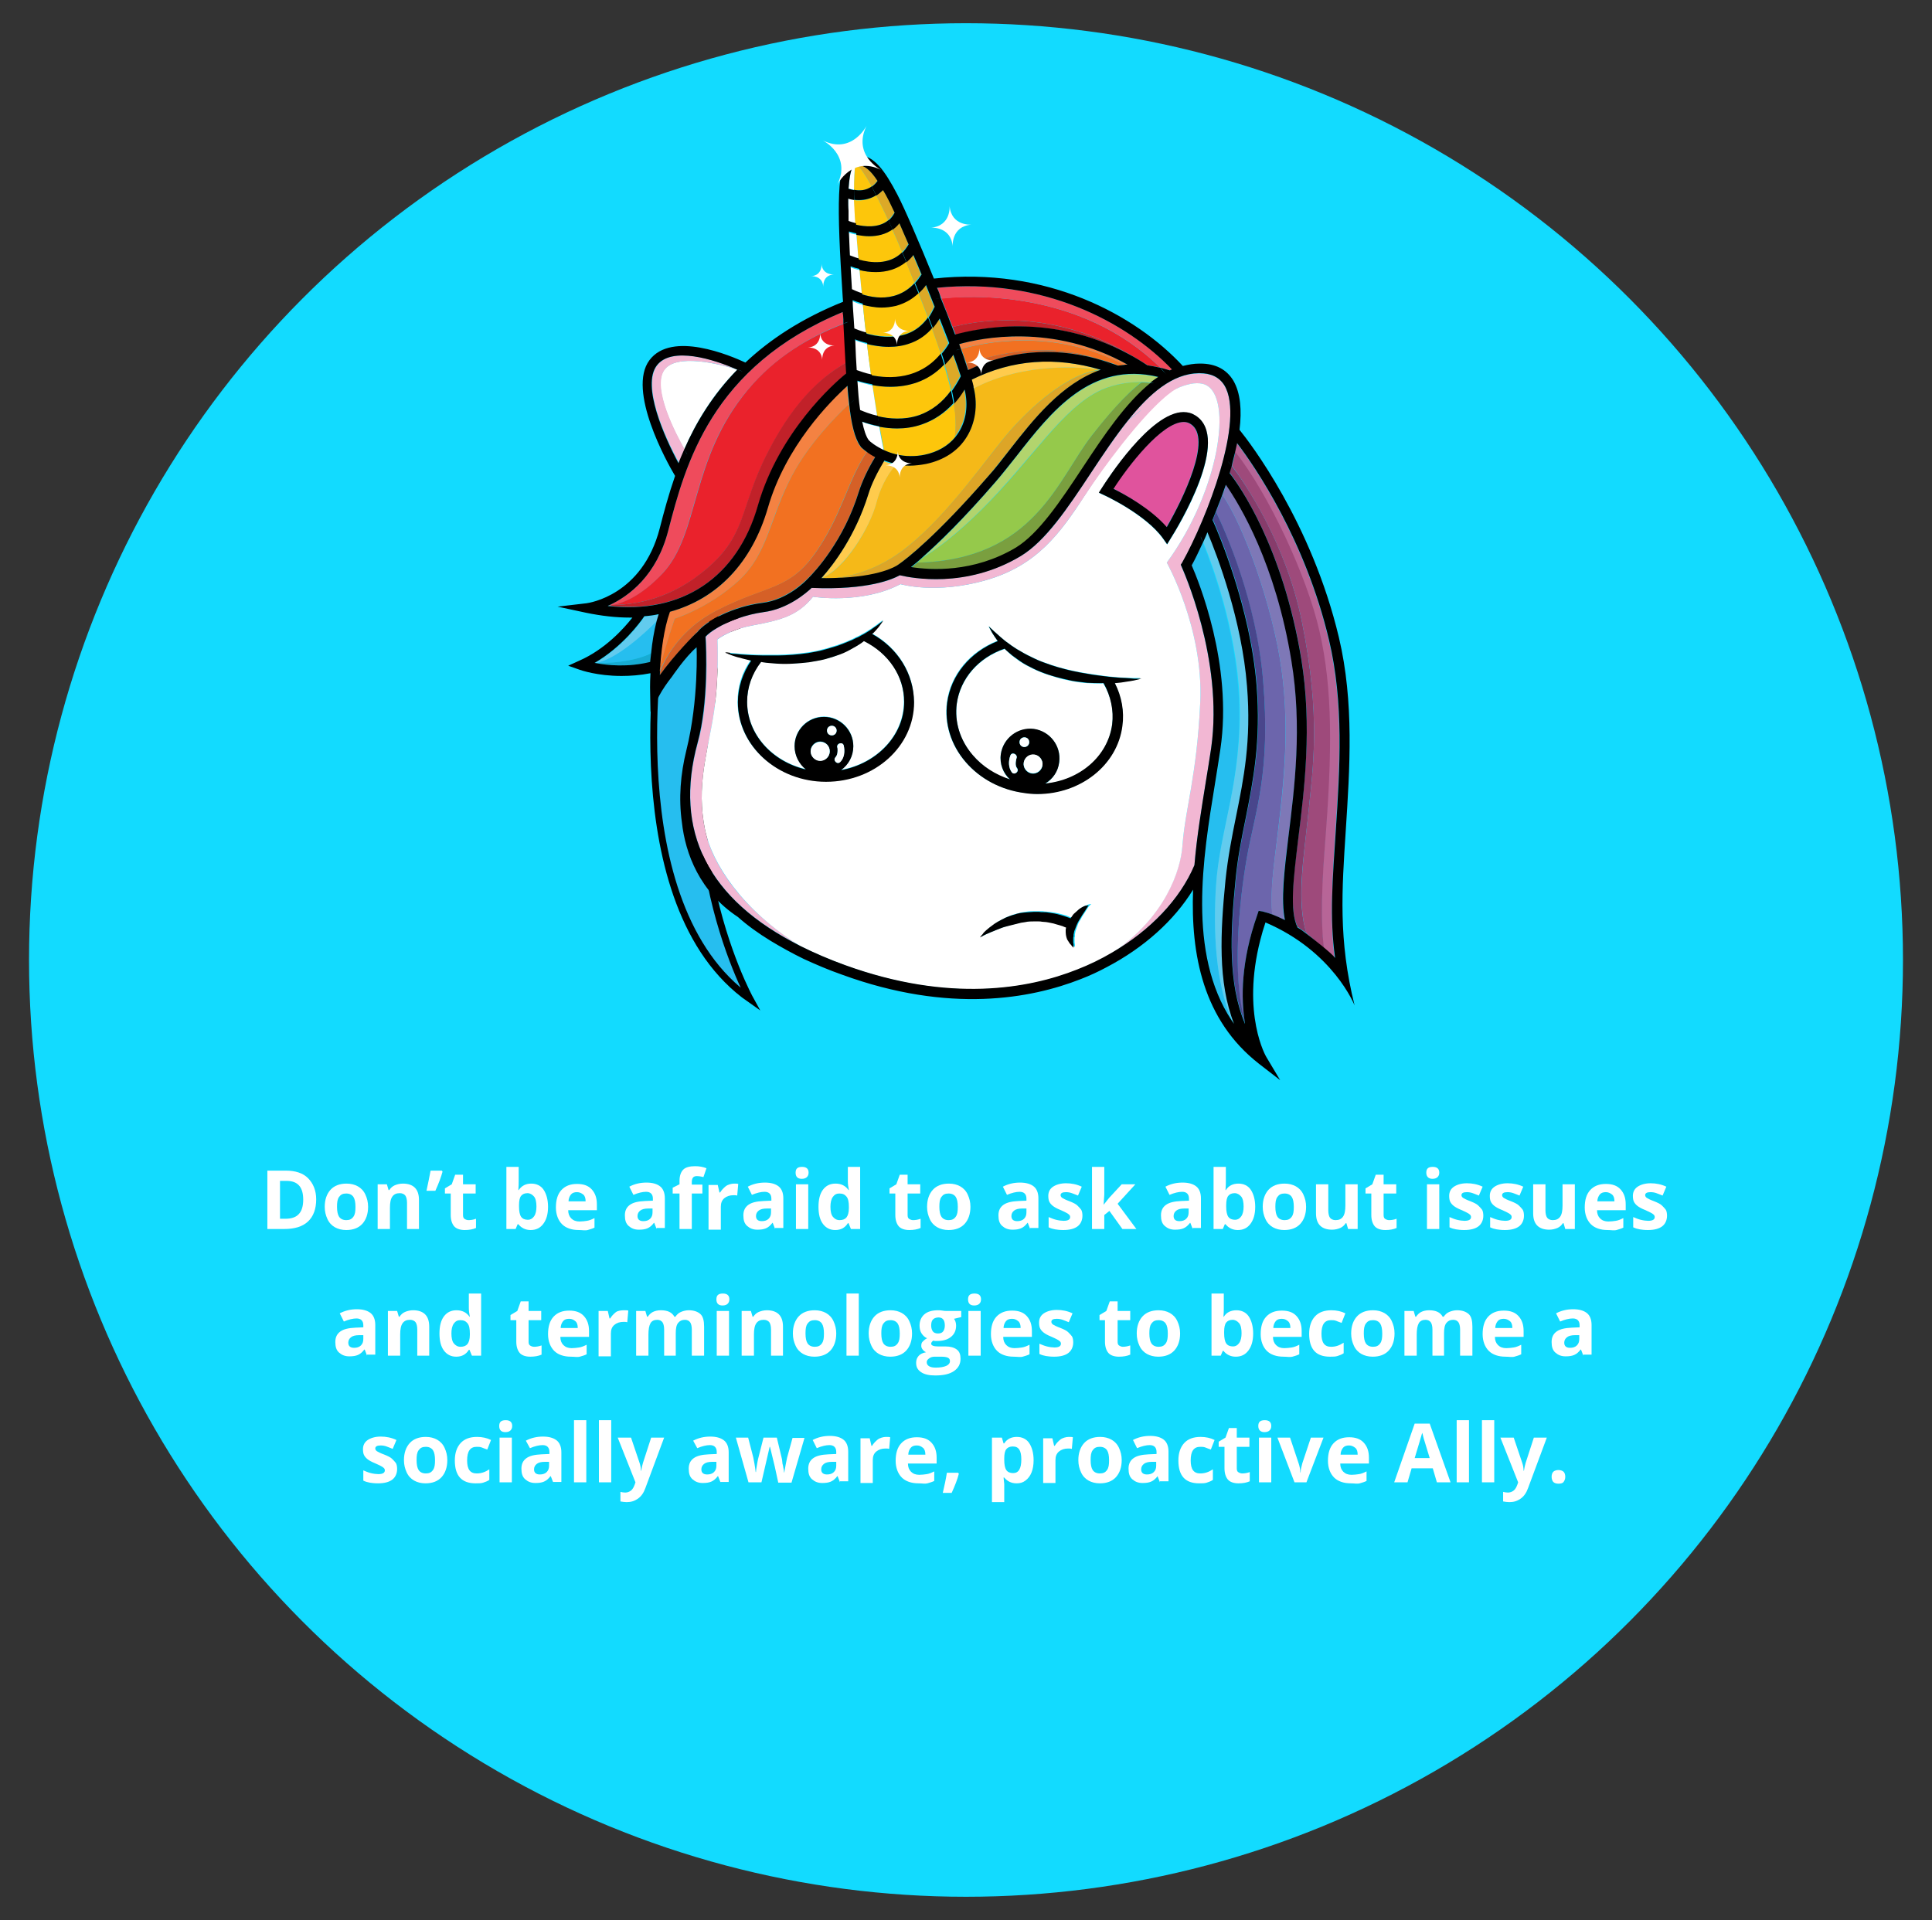 <?xml version="1.0" encoding="utf-8"?>
<!-- Generator: Adobe Illustrator 22.0.1, SVG Export Plug-In . SVG Version: 6.00 Build 0)  -->
<svg version="1.1" id="Layer_1" xmlns="http://www.w3.org/2000/svg" xmlns:xlink="http://www.w3.org/1999/xlink" x="0px" y="0px"
	 viewBox="0 0 565.8 562.5" style="enable-background:new 0 0 565.8 562.5;" xml:space="preserve">
<rect x="0" y="0" width="565.8" height="562.5" fill="#333333" stroke="none"/>
<style type="text/css">
	.st0{fill:#12DBFF;}
	.st1{fill:#26BEEF;stroke:#000000;stroke-width:2;stroke-miterlimit:10;}
	.st2{fill:#DCA927;}
	.st3{fill:#FDC60B;}
	.st4{fill:#FFFFFF;}
	.st5{fill:#F27121;}
	.st6{fill:#F48242;}
	.st7{fill:#D56027;}
	.st8{fill:#95C94B;}
	.st9{fill:#7A9F3F;}
	.st10{fill:#B2D46D;}
	.st11{fill:#F5B918;}
	.st12{fill:#FFCB4C;}
	.st13{fill:#DDA527;}
	.st14{fill:#EA222C;}
	.st15{fill:#EF4B5C;}
	.st16{fill:#C12129;}
	.st17{fill:#6C65AC;}
	.st18{fill:#49468C;}
	.st19{fill:#7E78B7;}
	.st20{fill:#26BEEF;}
	.st21{fill:#62CBEE;}
	.st22{fill:#B76597;}
	.st23{fill:#873C6B;}
	.st24{fill:#9E4A7B;}
	.st25{fill:#F2B7D3;}
	.st26{fill:#E0539D;}
	.st27{fill:#17ABD2;}
	.st28{enable-background:new    ;}
</style>
<g>
	<circle class="st0" cx="282.9" cy="281.2" r="274.4"/>
	<path class="st1" d="M193.6,185.4c0,0-13.3,79.8,26.1,107.3c0,0-29.8-54-3.1-110.6l-8.9-0.8"/>
	<g>
		<g>
			<g>
				<g>
					<path class="st2" d="M281.2,110.1c-0.6-1.8-1.3-3.9-2.2-6.3c-0.8,1.1-1.6,2.1-2.4,2.9c0.9,2.8,1.5,5.4,2.1,7.6
						C279.5,113.1,280.4,111.7,281.2,110.1z"/>
					<path class="st3" d="M260.7,113.3c-1.9,0-3.6-0.2-5.2-0.5c0.5,3.4,1,6.5,1.4,9.1c3.4,0.8,7.8,1.2,12.2-0.3
						c3.7-1.2,6.8-3.7,9.4-7.2c-0.5-2.2-1.2-4.8-2.1-7.6C271.7,111.8,265.8,113.3,260.7,113.3z"/>
					<path class="st4" d="M250.9,111.7c0.2,3.1,0.5,6,0.8,8.6c0.9,0.4,2.8,1.1,5.2,1.7c-0.4-2.6-0.9-5.7-1.4-9.1
						C253.7,112.5,252.1,112,250.9,111.7z"/>
					<path class="st5" d="M321,105c2.2,0.6,4.3,1.2,6.5,2.1c0.6-0.1,1.2-0.1,1.8-0.2c-20.8-11.2-42.3-6.3-47.8-4.7
						c0.6,1.6,1.1,3.1,1.6,4.5C287.7,104.9,304.5,99.5,321,105z"/>
					<path class="st6" d="M329.2,106.9c0.3,0,0.7-0.1,1-0.1c-22-12.4-43.3-7.7-49.3-6c0.2,0.5,0.3,0.9,0.5,1.4
						C286.9,100.6,308.4,95.6,329.2,106.9z"/>
					<path class="st7" d="M321,105c-16.5-5.5-33.2-0.1-38,1.6c0.2,0.6,0.4,1.2,0.6,1.8C295.3,102.8,308.1,101.6,321,105z"/>
					<path class="st4" d="M252.7,89.3c-1.2-0.3-2.3-0.7-3.1-1.1c0.1,1.3,0.2,2.6,0.2,3.8c0.1,1.5,0.2,3,0.3,4.5
						c0.7,0.3,2,0.8,3.5,1.2c-0.2-1.4-0.3-2.9-0.5-4.4C253,91.9,252.8,90.6,252.7,89.3z"/>
					<path class="st2" d="M273.5,89.9l0.1,0.1c-0.8-2.1-1.7-4.3-2.6-6.5c-0.6,0.8-1.3,1.6-2,2.3c1,2.6,1.9,4.9,2.8,7.2
						C272.4,92,273,91,273.5,89.9z"/>
					<path class="st3" d="M258.2,90c-2,0-3.9-0.3-5.5-0.8c0.1,1.3,0.3,2.7,0.4,4c0.2,1.5,0.3,3,0.5,4.4c3.2,0.9,7.9,1.6,12,0.1
						c2.5-0.9,4.5-2.5,6.1-4.8c-0.8-2.2-1.8-4.6-2.8-7.2c-1.9,1.8-4.1,3.1-6.6,3.7C261,89.9,259.5,90,258.2,90z"/>
					<path class="st8" d="M319.8,127.5c7.3-9.3,12.2-13.8,14.5-15.6c-3.1,0-7.4,0.4-11.7,2.3c-11.4,5.1-20.3,20.5-35.1,35.1
						c-7.6,7.5-13.3,11.7-17.1,13.9c-0.7,0.6-1.3,1.1-1.8,1.6C303,164,309.7,140.4,319.8,127.5z"/>
					<path class="st9" d="M319.8,127.5c-10.1,12.9-16.8,36.5-51.2,37.3c-0.6,0.5-1.2,1-1.7,1.4c5.7,0.9,18.3,1.7,30.7-5.7
						c6.8-4,13-13.5,19.6-23.5c6.2-9.4,12.6-19,19.9-24.8c-0.8-0.1-1.7-0.2-2.8-0.2C332,113.7,327,118.2,319.8,127.5z"/>
					<path class="st10" d="M297.6,133.8c-2.1,2.7-4.1,5.2-6.1,7.5c-9.6,11.1-16.6,17.9-21.2,21.9c3.8-2.2,9.5-6.4,17.1-13.9
						c14.7-14.6,23.7-29.9,35.1-35.1c4.3-1.9,8.6-2.3,11.7-2.3c0.9-0.7,1.3-1,1.3-1s-0.5,0.3-1.3,1c1.1,0,2.1,0.1,2.8,0.2
						c0.7-0.6,1.4-1.1,2.2-1.6C319.5,105.8,307.9,120.7,297.6,133.8z"/>
					<path class="st11" d="M240.5,169.4L240.5,169.4c1.3,0.1,2.5,0,3.7,0c4.8-0.5,13.1-2.4,21.4-9.1c12.9-10.3,23.6-26.6,30.2-34.1
						c5.9-6.7,16.7-16.8,26.3-17.9c-5-0.7-21.9-2.4-36.9,5.4c1.1,5.1,0.4,10.2-2.1,14.2c-2.6,4.1-6.7,6.8-11.9,7.9
						c-1.6,0.3-3.1,0.5-4.7,0.5l0,0c-1.5,0-2.8-0.1-4.1-0.4c-1.4,1.7-4.2,5.5-5.7,11.1C254.9,154.3,247.5,166.8,240.5,169.4z"/>
					<path class="st12" d="M322.1,108.3h0.1c-13.2-4-25.8-3-37.7,2.9c0.2,0.7,0.4,1.4,0.5,1.9c0.1,0.2,0.1,0.5,0.1,0.7
						C300.2,105.9,317.1,107.6,322.1,108.3z"/>
					<path class="st4" d="M322.2,108.4C322.3,108.4,322.3,108.4,322.2,108.4C322.3,108.3,322.2,108.3,322.2,108.4
						c-0.1,0-0.1,0-0.2,0C322.1,108.3,322.2,108.4,322.2,108.4z"/>
					<path class="st13" d="M295.8,126.2c-6.6,7.5-17.4,23.8-30.2,34.1c-8.4,6.7-16.7,8.6-21.4,9.1c13.6-0.3,18.3-3.6,18.3-3.6
						l0.6-0.4l0,0c2.1-1.5,11-8.2,26.3-25.9c2-2.3,3.9-4.8,6-7.4c7.1-9.1,15.4-19.7,26.9-23.7c-0.1,0-0.1,0-0.2,0
						C312.5,109.4,301.7,119.5,295.8,126.2z"/>
					<path class="st12" d="M254.2,144.9c-3.8,12.2-10.2,20.6-13.7,24.5c6.9-2.6,14.4-15.1,16.2-22.2c1.5-5.7,4.2-9.4,5.7-11.1
						c-1.3-0.3-2.5-0.6-3.6-1C256.7,138.5,255.1,141.9,254.2,144.9z"/>
					<path class="st3" d="M251.7,79.1c0.2,2.3,0.4,4.6,0.7,7.1c2.5,0.8,5.9,1.4,9.3,0.5c2.3-0.6,4.4-1.9,6.1-3.9
						c-0.6-1.5-1.2-3.1-1.9-4.8c-0.2-0.5-0.4-0.9-0.6-1.4c-2.6,2.2-5.8,3-8.9,3C254.8,79.7,253.2,79.4,251.7,79.1z"/>
					<path class="st2" d="M267.8,82.8c0.7-0.8,1.3-1.6,1.9-2.5c-0.8-1.9-1.6-3.9-2.4-5.7c-0.6,0.8-1.3,1.5-2,2.1
						c0.2,0.5,0.4,0.9,0.6,1.4C266.6,79.7,267.2,81.3,267.8,82.8z"/>
					<path class="st4" d="M249,78.3c0.1,2.3,0.3,4.5,0.4,6.7c0.6,0.3,1.7,0.8,3,1.2c-0.2-2.5-0.5-4.8-0.7-7.1
						C250.7,78.9,249.8,78.6,249,78.3z"/>
					<path class="st14" d="M330.6,103.7c1.8,1,3.6,2.1,5.5,3.3c1.2,0.2,2.5,0.4,3.7,0.7c-23.6-23.2-56.8-21.1-64.1-20.3
						c1.1,2.9,2.2,5.7,3.3,8.4C284.6,94.3,306.6,89.6,330.6,103.7z"/>
					<path class="st15" d="M339.8,107.7c0.9,0.2,1.9,0.5,2.9,0.8c0.2-0.1,0.4-0.2,0.6-0.3c-13.4-13.9-38-27-68.8-23.9
						c0.4,1.1,0.8,2.1,1.3,3.2C283,86.6,316.3,84.5,339.8,107.7z"/>
					<path class="st16" d="M279,95.8c0.3,0.8,0.6,1.5,0.9,2.3c6.1-1.8,28-6.6,50.8,5.7C306.6,89.6,284.6,94.3,279,95.8z"/>
					<path class="st4" d="M252.3,123.5c0.5,2.4,1.1,4.3,1.9,5.4c0.3,0.3,2,1.8,4.6,3c-0.3-1.4-0.8-3.8-1.3-6.9
						C255.4,124.6,253.6,124,252.3,123.5z"/>
					<path class="st3" d="M270.1,124.3c-2.5,0.8-5,1.2-7.3,1.2c-1.9,0-3.6-0.2-5.2-0.5c0.6,3.2,1,5.5,1.3,6.9c2,0.9,4.6,1.7,7.7,1.7
						l0,0c1.3,0,2.7-0.1,4.1-0.4c3.8-0.8,6.9-2.6,9-5.2c0.3-2.8,0.3-5.9-0.3-9.8C276.7,121,273.6,123.1,270.1,124.3z"/>
					<path class="st2" d="M279.6,127.9c0.4-0.4,0.7-0.9,1-1.4c2.2-3.5,2.8-8,1.7-12.5c-0.9,1.5-1.9,2.9-3,4.1
						C279.9,122,280,125.1,279.6,127.9z"/>
					<path class="st4" d="M248.4,65c0.4,0.2,1.2,0.4,2.2,0.7c-0.2-2.6-0.3-5.1-0.4-7.2c-0.6-0.1-1.2-0.2-1.8-0.4c0,1.2-0.1,2.5,0,4
						C248.4,63.1,248.4,64.1,248.4,65z"/>
					<path class="st2" d="M262,62.2c-0.7-1.6-1.4-2.9-1.9-3.9s-1-1.9-1.5-2.7c-0.6,0.7-1.3,1.2-2,1.6c1,2,2.2,4.4,3.5,7.3
						C260.8,63.9,261.4,63.1,262,62.2z"/>
					<path class="st3" d="M260.1,64.5c-1.3-2.9-2.5-5.3-3.5-7.3c-1.7,1.1-3.4,1.5-5.1,1.5c-0.5,0-0.9,0-1.4-0.1
						c0.1,2.1,0.2,4.6,0.4,7.2C253.2,66.4,257.3,66.9,260.1,64.5z"/>
					<path class="st2" d="M277.7,100.5c-0.9-2.3-1.8-4.7-2.8-7.2c-0.6,1-1.3,2-2,2.8c1,2.7,1.8,5.2,2.6,7.5
						C276.3,102.7,277,101.7,277.7,100.5z"/>
					<path class="st4" d="M250.2,99.6c0,0.3,0,0.6,0.1,1c0.1,2.7,0.3,5.4,0.4,8c0.9,0.3,2.4,0.9,4.4,1.3c-0.4-2.8-0.8-5.8-1.2-9.1
						C252.5,100.4,251.2,100,250.2,99.6z"/>
					<path class="st3" d="M266.6,100.5c-2.1,0.8-4.3,1.1-6.4,1.1c-2.3,0-4.4-0.3-6.3-0.8c0.4,3.3,0.8,6.3,1.2,9.1
						c5.5,1.2,14.1,1.4,20.4-6.2c-0.7-2.3-1.6-4.8-2.6-7.5C271.2,98.1,269,99.6,266.6,100.5z"/>
					<path class="st17" d="M373.4,250.6c2.3-18.7,4.5-35.5,1.9-54.6c-2.5-18-11-42.1-17.3-51c-0.6,1.7-1.2,3.3-1.9,4.9
						c2.8,5.9,11.8,26.3,13.8,49.3c2.3,27.3-2.3,38.2-4.8,52.3c-2.1,12-4.5,34.2-0.5,48.2c-1.2-7.3-1.2-18,3.6-31.7l0.4-1.2l1.2,0.2
						c0.2,0,1.2,0.3,2.9,0.9C372.3,265.7,372.1,260.9,373.4,250.6z"/>
					<path class="st18" d="M365.1,251.5c2.5-14.1,7.1-25,4.8-52.3c-1.9-22.9-10.9-43.3-13.8-49.3c-0.3,0.8-0.6,1.6-0.9,2.3
						c1.7,3.7,11.1,25.9,12.9,48.5c1.3,16.4-1,27.8-3.2,38.9c-1.2,5.8-2.4,11.8-3,18.4c-1.5,15.3-2.3,29.9,2.8,41.8
						c0-0.1,0-0.1,0-0.2C360.6,285.8,363,263.6,365.1,251.5z"/>
					<path class="st19" d="M378.3,193.5c-4.6-28.3-15.2-45.7-19.2-51.6c-0.3,1-0.7,2.1-1.1,3.1c6.3,8.9,14.8,33,17.3,51
						c2.6,19,0.5,35.9-1.9,54.6c-1.3,10.4-1.2,15.1-0.8,17.3c1,0.4,2.2,0.9,3.6,1.6c-1.2-5.9-0.2-14.2,1.1-24.3
						C379.2,230.8,381.4,212.8,378.3,193.5z"/>
					<path class="st20" d="M355.9,229.7c-3.5,21.4-8.1,49.5,4.9,69.2c-4.9-11.3-5.5-26.3-4.7-39.2c1-16.6,7.8-30.8,6.7-55.2
						c-0.9-20.4-8.2-39.8-10.6-45.6c-1.3,2.8-2.4,5.1-3.3,6.7c1.9,4.4,12.1,29.1,8.6,53.9C357.1,222.7,356.5,226.1,355.9,229.7z"/>
					<path class="st21" d="M356.1,259.7c-0.8,12.9-0.2,28,4.7,39.2c0.2,0.3,0.4,0.7,0.7,1c-4.8-12.2-4-26.9-2.5-42.1
						c0.7-6.8,1.9-12.8,3.1-18.7c2.2-10.9,4.4-22.1,3.2-38.1c-1.5-19.2-8.6-38-11.6-45.1c-0.5,1-0.9,2-1.3,3
						c2.4,5.8,9.7,25.2,10.6,45.6C363.9,228.9,357.1,243,356.1,259.7z"/>
					<path class="st22" d="M387.9,247.8c-1.4,17.7-0.8,26.4-0.2,30.4c1.2,1.3,2.3,2.6,3.4,4.2c-1.8-11.8-0.9-25.1,0-39.1
						c1.2-18.4,2.4-37.4-2-55.9c-6.9-29.1-21.5-50.5-26.9-57.6c-0.2,0.9-0.4,1.8-0.6,2.7c9.7,12.3,20.9,36.2,24.6,52.4
						C390.1,201.7,390,220.1,387.9,247.8z"/>
					<path class="st23" d="M383.1,238.8c1.4-13.8,3.8-28.8-1.8-56.6c-4.7-23.3-16.8-40.8-20.6-45.8c-0.2,0.7-0.4,1.3-0.6,2
						c2.7,3.6,15.6,21.7,21,54.5c3.2,19.7,0.9,37.9-0.9,52.6c-1.5,11.7-2.6,21-0.2,26c0.8,0.5,1.7,1.2,2.6,1.8
						C379.6,264.1,381.8,251.3,383.1,238.8z"/>
					<path class="st24" d="M381.3,182.2c5.6,27.8,3.2,42.8,1.8,56.6c-1.3,12.5-3.4,25.3-0.5,34.6c1.7,1.3,3.4,2.9,5.2,4.8
						c-0.6-4-1.2-12.7,0.2-30.4c2.2-27.8,2.3-46.1-1.6-63c-3.7-16.2-14.9-40.1-24.6-52.4c-0.3,1.3-0.6,2.6-1,4
						C364.4,141.4,376.6,158.9,381.3,182.2z"/>
					<path class="st4" d="M253,187.7c-0.4,0.3-0.9,0.7-1.4,1c-0.5,0.4-1.1,0.7-1.7,1c-1.2,0.7-2.5,1.3-3.9,1.9
						c-1.4,0.6-2.9,1.1-4.4,1.4c-1.5,0.4-3.1,0.7-4.7,0.9c-1.6,0.2-3.2,0.4-4.7,0.4c-1.6,0.1-3.1,0-4.6,0c-1.5-0.1-2.9-0.2-4.2-0.4
						c-0.2,0-0.3-0.1-0.5-0.1c-2.7,3.4-4.1,7.5-4.1,11.7c0,9.5,7.3,17.5,17.2,19.8c-2-1.6-3.3-4-3.3-6.8c0-4.8,3.9-8.6,8.6-8.6
						c4.8,0,8.6,3.9,8.6,8.6c0,2.9-1.4,5.5-3.6,7c10.5-1.9,18.4-10.1,18.4-20C264.8,198.1,260.3,191.3,253,187.7z"/>
					<path class="st25" d="M206.5,243.2c-2.7-13.1,0.7-22.3,2.6-34.7c1.2-8.1,1.2-16.4,1-21.2c-1.4,1-2.1,1.7-2.1,1.7
						s0.7-0.7,2.1-1.7c0-1.4-0.1-2.5-0.1-3.3c-1.4,0.8-2.5,1.7-3.3,2.5c0.2,3.3,1,19.3-2.3,31c-7.2,26,2.9,46,30.1,59.6
						C217.1,266.5,208.4,252.7,206.5,243.2z"/>
					<path class="st25" d="M330.3,123.2c1.8-1.5,4.1-3.2,6.4-4.8c0.7-0.9,1.3-1.6,1.7-2c-0.4,0.4-1,1.1-1.7,2
						c5.8-4,12.4-7.4,16.3-5.7c8.2,3.6,4.1,31.1-11.3,52.1c0,0,10.8,19.2,9.8,40.9s-4.4,31.1-5.2,41.9c-0.6,7.4-5.2,21.1-20.6,31.5
						c11.2-6.6,19.9-15.7,24.1-25.6c0.7-8.5,2.1-16.7,3.3-24.2c0.6-3.6,1.1-7,1.6-10.1c3.7-26-8.5-52.7-8.6-53l-0.3-0.7l0.4-0.6
						c7.3-13.1,18.4-41.8,12.4-51.9c-1.4-2.4-3.8-3.6-7.3-3.6c-0.1,0-0.1,0-0.2,0C343.4,109.4,336.6,115.3,330.3,123.2z"/>
					<path class="st4" d="M346.3,247.6c0.8-10.8,4.2-20.2,5.2-41.9s-9.8-40.9-9.8-40.9c15.4-21,19.5-48.5,11.3-52.1
						c-4-1.7-10.5,1.7-16.3,5.7c-4.2,5.1-12.9,17.3-19,26.7c-7.2,11.1-14,20.5-28.8,24.8s-25.2,1.2-25.2,1.2
						c-11.3,6-25.6,3.7-25.6,3.7c-4.5,5.5-9.2,6.8-17.7,8.4c-5,0.9-8.3,2.7-10.3,4.1c0.2,4.8,0.2,13.2-1,21.2
						c-1.9,12.3-5.3,21.5-2.6,34.7c2,9.5,10.7,23.3,28,34c4,2,8.4,3.9,13.1,5.6c30.6,11.1,53.8,6.9,67.9,1.3c3.6-1.4,7-3.1,10.3-5
						C341.2,268.7,345.8,255,346.3,247.6z M241.8,228.8c-14.3,0-25.8-10.4-25.8-23.3c0-4.4,1.3-8.6,3.9-12.2h-0.1
						c-1.2-0.2-2.2-0.5-3.1-0.8c-0.9-0.2-1.7-0.5-2.4-0.7c-1.3-0.4-2-0.8-2-0.8s0.8,0.1,2.1,0.3c0.7,0.1,1.5,0.1,2.4,0.2
						c0.9,0.1,2,0.1,3.1,0.2c1.2,0.1,2.4,0.1,3.7,0.1s2.7,0,4.1,0c1.4,0,2.9-0.1,4.4-0.2c1.5-0.1,3-0.3,4.5-0.5s3-0.5,4.4-0.9
						c0.7-0.2,1.4-0.3,2.1-0.6c0.7-0.2,1.4-0.4,2-0.6c1.3-0.5,2.6-0.9,3.8-1.5c0.6-0.2,1.1-0.5,1.7-0.8c0.6-0.3,1.1-0.5,1.6-0.8
						c1-0.5,1.9-1.1,2.7-1.6s1.5-1,2-1.4c1.1-0.8,1.7-1.3,1.7-1.3s-0.4,0.6-1.3,1.8c-0.4,0.5-1,1.2-1.7,1.9
						c-0.1,0.1-0.2,0.2-0.3,0.2c7.6,4.2,12.3,11.7,12.3,19.8C267.6,218.4,256,228.8,241.8,228.8z M322.7,143
						c1.4-2.3,14.3-22.2,23.9-22.2c1.3,0,2.5,0.3,3.5,1c10.7,6.8-5.3,33-7.2,35.9l-1.1,1.8l-1.2-1.7c-5.1-7.1-17.1-12.7-17.2-12.7
						l-1.5-0.7L322.7,143z M318.8,265.6c-0.2,0.3-0.6,0.8-0.9,1.4c-0.2,0.3-0.4,0.6-0.6,0.9s-0.4,0.6-0.6,1c-0.2,0.3-0.4,0.7-0.6,1
						c-0.2,0.4-0.4,0.7-0.5,1.1s-0.3,0.7-0.4,1.1c0,0.2-0.1,0.4-0.2,0.5c0,0.2-0.1,0.4-0.1,0.5c0,0.2-0.1,0.4-0.1,0.5
						c0,0.2,0,0.4,0,0.5c0,0.2,0,0.4-0.1,0.5c0,0.2,0,0.3,0,0.5c0,0.3,0,0.7,0,0.9c0,0.3,0.1,0.5,0.1,0.7c0,0.4,0,0.7,0,0.7
						s-0.2-0.2-0.5-0.5c-0.2-0.2-0.4-0.4-0.5-0.6c-0.2-0.2-0.4-0.6-0.6-0.9c-0.1-0.2-0.2-0.4-0.3-0.5c-0.1-0.2-0.1-0.4-0.2-0.6
						c-0.1-0.4-0.3-0.9-0.2-1.4c0-0.3,0-0.5,0-0.8c0-0.2,0.1-0.4,0.1-0.6c-0.3-0.1-0.6-0.3-1-0.4c-0.5-0.2-1.1-0.3-1.7-0.5
						s-1.3-0.4-2-0.5c-0.4-0.1-0.7-0.1-1.1-0.2s-0.8-0.1-1.2-0.1c-0.4,0-0.8,0-1.2-0.1h-0.6h-0.6c-0.8,0-1.7,0.1-2.5,0.2l-1.3,0.2
						c-0.4,0.1-0.8,0.2-1.2,0.3c-0.4,0.1-0.8,0.2-1.2,0.3c-0.4,0.1-0.8,0.2-1.2,0.3c-0.8,0.2-1.5,0.5-2.3,0.7
						c-0.7,0.2-1.4,0.5-2,0.8c-0.6,0.2-1.2,0.5-1.7,0.7s-0.9,0.4-1.3,0.6c-0.7,0.3-1.1,0.6-1.1,0.6s0.3-0.4,0.8-1
						c0.3-0.3,0.6-0.7,1-1.1s0.9-0.8,1.5-1.2c0.6-0.4,1.2-0.9,1.9-1.3c0.7-0.4,1.5-0.8,2.3-1.2c0.8-0.3,1.7-0.7,2.6-0.9
						c0.5-0.1,0.9-0.2,1.4-0.4c0.5-0.1,1-0.1,1.4-0.2c1-0.2,1.9-0.2,2.9-0.2h0.7h0.7c0.5,0,0.9,0,1.4,0.1c0.5,0,0.9,0.1,1.3,0.1
						c0.4,0.1,0.8,0.1,1.3,0.2c0.8,0.1,1.6,0.3,2.3,0.5c0.7,0.2,1.3,0.3,1.9,0.6c0.4,0.2,0.7,0.3,1.1,0.4c0.1-0.1,0.2-0.3,0.3-0.4
						c0.3-0.4,0.6-0.8,1-1.2c0.3-0.4,0.7-0.7,1-0.9c0.3-0.3,0.7-0.5,1-0.7c0.7-0.3,1.3-0.6,1.7-0.7c0.4-0.1,0.7-0.1,0.7-0.1
						S319.1,265.2,318.8,265.6z M332.1,199.2c-0.7,0.1-1.5,0.3-2.4,0.4c-0.9,0.1-2,0.3-3.2,0.4h-0.1c2,4,2.8,8.3,2.2,12.6
						c-1.5,11.6-12.3,19.9-24.9,19.9c-1.2,0-2.5-0.1-3.8-0.3c-6.8-0.9-12.9-4.1-17.2-9.1c-4.3-5-6.2-11.2-5.4-17.4
						c1.1-8.1,6.7-14.8,14.8-18c-0.1-0.1-0.2-0.2-0.2-0.3c-0.6-0.8-1-1.5-1.4-2.1c-0.7-1.2-1-1.9-1-1.9s0.6,0.5,1.6,1.5
						c0.5,0.4,1.1,1,1.8,1.6c0.7,0.6,1.5,1.3,2.4,1.9c0.4,0.3,0.9,0.7,1.4,1s1,0.7,1.6,1c1.1,0.7,2.3,1.3,3.5,1.9
						c0.6,0.3,1.3,0.6,1.9,0.9c0.7,0.3,1.3,0.6,2,0.8c1.4,0.5,2.8,1,4.2,1.4c1.4,0.4,2.9,0.8,4.4,1.1s2.9,0.6,4.3,0.8
						s2.8,0.4,4.1,0.6c1.3,0.2,2.5,0.3,3.7,0.4c1.1,0.1,2.2,0.2,3.1,0.2s1.8,0.1,2.4,0.1c1.4,0,2.1,0,2.1,0S333.4,199,332.1,199.2z"
						/>
					<path class="st25" d="M220.4,183.2c8.6-1.6,13.3-2.9,17.7-8.4c0,0,14.3,2.3,25.6-3.7c0,0,10.4,3.1,25.2-1.2
						c14.8-4.3,21.6-13.7,28.8-24.8c6.1-9.4,14.9-21.6,19-26.7c-2.3,1.6-4.5,3.3-6.4,4.8c-3.7,4.7-7.3,10-10.8,15.3
						c-6.8,10.3-13.2,20-20.6,24.4c-16,9.5-32,6.4-35.4,5.6c-2,1.2-9.3,4.4-25.8,3.7c-1.6,1.5-7,6.2-14.1,7.1
						c-5.1,0.7-10.2,2.6-13.7,4.7c0,0.7,0.1,1.8,0.1,3.3C212,185.9,215.4,184.1,220.4,183.2z"/>
					<path class="st4" d="M322.7,200.2c-1.4,0-2.8,0-4.3-0.1s-3-0.3-4.5-0.6s-3.1-0.6-4.6-1.1s-3.1-0.9-4.5-1.5
						c-1.5-0.6-2.9-1.3-4.2-2c-1.3-0.7-2.5-1.5-3.6-2.4c-0.6-0.4-1.1-0.8-1.6-1.3c-0.4-0.4-0.8-0.8-1.2-1.1c-7.7,2.6-13,8.8-14,16.1
						c-0.7,5.4,1,10.8,4.7,15.1c2.9,3.3,6.6,5.8,10.9,7.1c-2-1.8-3.1-4.6-2.7-7.4c0.6-4.7,5-8,9.7-7.4s8,5,7.4,9.7
						c-0.4,2.7-2,5-4.1,6.3c10.1-1,18.4-7.9,19.6-17.3c0.6-4.2-0.3-8.4-2.6-12.1C323,200.1,322.8,200.1,322.7,200.2z"/>
					<path class="st2" d="M266,71.4c-0.9-2.2-1.8-4.3-2.7-6.2c-0.6,0.8-1.3,1.4-2,1.9c0.9,2,1.8,4.2,2.9,6.7
						C264.9,73.2,265.5,72.4,266,71.4z"/>
					<path class="st3" d="M250.8,68.8c0.2,2.3,0.4,4.7,0.6,7.3c3.5,1,8.9,1.6,12.8-2.2c-1-2.5-2-4.7-2.9-6.7c-2,1.4-4.5,2-6.9,2
						C253.2,69.1,252,69,250.8,68.8z"/>
					<path class="st4" d="M248.5,68.1c0.1,2.3,0.2,4.6,0.3,7c0.6,0.3,1.5,0.6,2.6,0.9c-0.2-2.6-0.4-5-0.6-7.3
						C250,68.6,249.2,68.4,248.5,68.1z"/>
					<path class="st26" d="M341.6,154.4c4.8-8.1,13.5-26.1,7-30.2c-0.6-0.4-1.2-0.6-2-0.6c-6.4,0-16.3,13-20.6,19.5
						C329.3,144.8,336.9,149,341.6,154.4z"/>
					<path class="st2" d="M255.3,54.6c0.6-0.4,1.2-1,1.7-1.7c-2.2-3.2-3.9-4.6-5.6-4.6c-0.1,0-0.2,0-0.4,0
						C251.8,49,253.1,50.7,255.3,54.6z"/>
					<path class="st3" d="M255.3,54.6c-2.2-3.9-3.5-5.6-4.3-6.3c-0.2,0-0.3,0-0.5,0.1c-0.3,1.5-0.4,3.9-0.4,7.2
						C251.5,55.9,253.5,55.9,255.3,54.6z"/>
					<path class="st4" d="M250.5,48.4c-0.2,0-0.4,0.1-0.6,0.2c-0.1,0.1-1,0.9-1.4,6.6c0.4,0.1,0.9,0.3,1.6,0.4
						C250.1,52.4,250.2,49.9,250.5,48.4z"/>
					<path class="st4" d="M194.4,108.5c-3.5,5.3,3.4,18.5,6,23.1c3.4-7.8,8.2-15.9,15.5-23.3c-0.1,0-0.1-0.1-0.2-0.1
						C210.9,106.7,197.9,103.3,194.4,108.5z"/>
					<path class="st25" d="M200.5,131.6c-2.6-4.6-9.5-17.8-6-23.1c3.4-5.2,16.5-1.8,21.3-0.3c-6.5-2.9-19.1-6.9-23.4-1.1
						c-4.4,5.9,2.2,20.8,6.5,28.6C199.3,134.4,199.9,133,200.5,131.6z"/>
					<path class="st4" d="M178.5,177.3c-0.2,0.1-0.3,0.2-0.5,0.2l0,0c0.4,0,0.9-0.1,1.4-0.2C179.1,177.3,178.8,177.3,178.5,177.3z"
						/>
					<path class="st15" d="M193.8,168.2c11.2-11.8,8-33.5,25.1-53.9c8-9.5,17.9-15.6,28.1-19.5c0-0.9-0.1-1.8-0.1-2.6
						c0-0.3,0-0.6-0.1-0.8c-38.6,16-46.1,44.8-51.1,64c-3.4,13.2-11.5,19.2-17.3,21.9c0.3,0,0.6,0,0.9,0
						C182.9,176.6,188,174.4,193.8,168.2z"/>
					<path class="st14" d="M219,114.2c-17.1,20.5-13.9,42.1-25.1,53.9c-5.9,6.2-10.9,8.4-14.4,9.1c4.8,0,15.4-1,25.8-9.2
						c14.1-11.1,10.9-18.8,19.9-36c8.3-15.9,16.8-22.4,22.6-25.7c-0.1-1.8-0.2-3.7-0.3-5.6c-0.1-2-0.2-4-0.3-5.9
						C236.9,98.7,226.9,104.7,219,114.2z"/>
					<path class="st16" d="M222.1,147.9c6.2-21.4,22.2-35.5,25.8-38.5c-0.1-1-0.1-2-0.2-3.1c-5.8,3.3-14.4,9.8-22.6,25.7
						c-9,17.2-5.8,25-19.9,36c-10.4,8.2-20.9,9.2-25.8,9.2c-0.5,0.1-1,0.2-1.4,0.2C199.7,180,216,169.2,222.1,147.9z"/>
					<path class="st21" d="M192.4,182c0.2-0.7,0.4-1.3,0.6-2c-1.4,0.3-2.8,0.4-4.2,0.6c-1.2,1.8-6.4,8.9-14.6,13.7c0,0,0,0,0.1,0
						s0.1,0,0.2,0C180.5,193.2,188.4,186,192.4,182z"/>
					<path class="st20" d="M190.7,191.3c0.3-3,0.8-6.3,1.6-9.3c-4,4-11.9,11.2-18,12.3C177.7,194.3,185.4,194,190.7,191.3z"/>
					<path class="st27" d="M174.4,194.2C174.3,194.2,174.3,194.2,174.4,194.2c3.5,0.7,9.4,1.2,16.1-0.2c0.1-0.9,0.2-1.8,0.3-2.7
						C185.4,194,177.7,194.3,174.4,194.2z"/>
					<path class="st4" d="M174.2,194.2C174.2,194.2,174.3,194.2,174.2,194.2c0.1,0,0.2,0,0.2,0C174.3,194.2,174.3,194.2,174.2,194.2
						z"/>
					<path class="st7" d="M223.3,176.5c7.4-0.9,12.8-6.7,12.9-6.7l0.5-0.5l0,0c2-1.9,10.4-11,14.8-25.3c1-3.1,2.6-6.6,4.8-10.2
						c-0.9-0.5-1.7-1-2.4-1.5c-5.8,8.8-7.2,18.2-14.8,29.2c-7.9,11.5-14.3,9.6-29.1,17.2c-10.5,5.4-15,13.7-16.7,18.1
						c0,0.3,0,0.6,0,0.9c4.3-5.9,10.6-12.3,11-12.7C206.9,181.7,214.7,177.6,223.3,176.5z"/>
					<path class="st6" d="M216.3,170.1c8.7-8,9-18.4,15.6-30.7c5.1-9.7,13.4-17.9,16.7-21c-0.2-1.7-0.4-3.5-0.5-5.4
						c-5.2,4.6-18.1,17.6-23.3,35.7c-4.7,16.3-14.8,26.8-28.7,30.5c-1.9,5.1-2.6,11.7-2.9,16.6c2-7.3,4.4-14.6,4.4-14.6
						S207.7,178.1,216.3,170.1z"/>
					<path class="st5" d="M209.9,178.8c14.8-7.6,21.2-5.7,29.1-17.2c7.6-11,9-20.4,14.8-29.2c-1.1-0.8-1.7-1.4-1.8-1.5l-0.1-0.2
						c-1.7-2.3-2.6-6.6-3.3-12.3c-3.3,3.1-11.6,11.3-16.7,21c-6.5,12.3-6.9,22.7-15.6,30.7c-8.7,8-18.7,11.1-18.7,11.1
						s-2.5,7.3-4.4,14.6c0,0.4,0,0.7-0.1,1C195,192.4,199.5,184.1,209.9,178.8z"/>
					<path d="M255.1,109.9c0.1,1,0.3,2,0.4,2.9c1.6,0.3,3.3,0.5,5.2,0.5c5.1,0,11-1.4,15.8-6.5c-0.3-1-0.6-2.1-1-3.2
						C269.2,111.2,260.6,111,255.1,109.9z"/>
					<path d="M269.2,121.6c-4.4,1.5-8.8,1.1-12.2,0.3c0.2,1.1,0.4,2.1,0.5,3.1c1.6,0.3,3.4,0.5,5.2,0.5c2.3,0,4.8-0.3,7.3-1.2
						c3.5-1.2,6.6-3.3,9.2-6.2c-0.2-1.1-0.4-2.4-0.7-3.7C276,117.9,272.8,120.3,269.2,121.6z"/>
					<path d="M361.7,132.5c0.2-0.9,0.4-1.8,0.6-2.7c5.4,7.1,20,28.5,26.9,57.6c4.4,18.5,3.2,37.6,2,55.9
						c-0.9,13.9-1.9,25.4-0.2,37.3c-1.1-1.5-6.7-5.8-8.4-7.1c0.3,1,0.6,1.9,1,2.8c-0.4-0.9-0.7-1.8-1-2.8c-0.9-0.7-1.7-1.3-2.6-1.8
						c-2.4-5-1.2-14.3,0.2-26c1.8-14.6,4.1-32.8,0.9-52.6c-5.4-32.9-18.2-51-21-54.5c0.2-0.7,0.4-1.3,0.6-2
						c-0.7-0.9-1.1-1.5-1.1-1.5s0.4,0.5,1.1,1.5C361,135.1,361.4,133.8,361.7,132.5c-0.4-0.5-0.8-1-1.2-1.5
						C360.9,131.5,361.3,132,361.7,132.5z M376.3,269.5c-1.4-0.7-2.6-1.2-3.6-1.6c0.3,1.8,0.8,1.9,0.8,1.9s-0.5-0.1-0.8-1.9
						c-1.6-0.6-2.7-0.8-2.9-0.9l-1.2-0.2l-0.4,1.2c-4.8,13.7-4.8,24.4-3.6,31.7c0.7,2.4,1.6,4.6,2.7,6.4c-1.1-1.8-2-4-2.7-6.4
						c0,0.1,0,0.1,0,0.2c-5-11.9-4.3-26.6-2.8-41.8c0.6-6.6,1.8-12.6,3-18.4c2.2-11.1,4.5-22.5,3.2-38.9
						c-1.8-22.7-11.2-44.8-12.9-48.5c0.3-0.8,0.6-1.5,0.9-2.3c-0.5-1.1-0.9-1.7-0.9-1.7s0.3,0.6,0.9,1.7c0.6-1.6,1.3-3.2,1.9-4.9
						c-0.4-0.5-0.7-1-1.1-1.4c0.3,0.4,0.7,0.9,1.1,1.4c0.4-1,0.7-2.1,1.1-3.1c4.1,5.9,14.6,23.2,19.2,51.6
						c3.2,19.3,0.9,37.3-0.9,51.7C376.1,255.3,375.1,263.6,376.3,269.5z M349,165.6c0.9-1.6,2-3.9,3.3-6.7c-0.5-1.1-0.7-1.8-0.7-1.8
						s0.3,0.6,0.7,1.8c0.4-0.9,0.9-1.9,1.3-3c3,7.1,10.1,25.9,11.6,45.1c1.3,16-1,27.2-3.2,38.1c-1.2,5.9-2.4,12-3.1,18.7
						c-1.5,15.2-2.3,29.9,2.5,42.1c-0.2-0.3-0.5-0.7-0.7-1c1.4,3.2,3.1,6.2,5.3,8.6c-2.2-2.5-3.9-5.4-5.3-8.6
						c-13-19.7-8.4-47.8-4.9-69.2c0.6-3.6,1.1-7,1.6-10.2C361.1,194.6,350.9,170,349,165.6z M351.1,109.3c0.1,0,0.1,0,0.2,0
						c3.4,0,5.8,1.2,7.3,3.6c6,10.1-5.1,38.8-12.4,51.9l-0.4,0.6l0.3,0.7c0.1,0.3,12.3,26.9,8.6,53c-0.5,3.2-1,6.6-1.6,10.1
						c-1.2,7.5-2.6,15.8-3.3,24.2c-4.2,10-12.9,19.1-24.1,25.6c-7.1,4.8-16.5,8.9-28.9,11.3c12.4-2.4,21.8-6.5,28.9-11.3
						c-3.2,1.9-6.7,3.6-10.3,5c-14.1,5.6-37.3,9.8-67.9-1.3c-4.7-1.7-9.1-3.6-13.1-5.6c6.5,4,14.3,7.6,23.4,10.3
						c-9.1-2.7-16.8-6.3-23.4-10.3c-27.1-13.6-37.2-33.6-30.1-59.6c3.2-11.7,2.5-27.7,2.3-31c0.7-0.8,1.9-1.7,3.3-2.5
						c0-0.5-0.1-0.8-0.1-0.8s0,0.3,0.1,0.8c3.5-2.1,8.6-4,13.7-4.7c7.1-0.9,12.5-5.6,14.1-7.1c16.6,0.7,23.8-2.6,25.8-3.7
						c3.4,0.8,19.4,4,35.4-5.6c7.3-4.4,13.8-14.1,20.6-24.4c3.5-5.3,7.1-10.7,10.8-15.3c-3.1,2.5-5.2,4.5-5.2,4.5s2.1-2,5.2-4.5
						C336.6,115.3,343.4,109.4,351.1,109.3z M266.5,136.4L266.5,136.4c1.5,0,3.1-0.2,4.7-0.5c5.2-1.1,9.4-3.8,11.9-7.9
						c2.5-4,3.3-9.2,2.1-14.2c-0.3,0.2-0.6,0.3-0.9,0.5c0.3-0.2,0.6-0.3,0.9-0.5c-0.1-0.2-0.1-0.5-0.1-0.7c-0.1-0.5-0.3-1.2-0.5-1.9
						c11.9-5.9,24.5-6.8,37.7-2.9c1.2-0.1,2.3-0.1,3.4,0c-1.1-0.2-2.3-0.2-3.4,0c0,0,0,0,0.1,0l0,0c0.9,0.1,1.3,0.2,1.3,0.2
						s-0.5-0.1-1.3-0.2c-11.5,4-19.8,14.6-26.9,23.7c-2.1,2.7-4,5.2-6,7.4c-15.3,17.6-24.1,24.4-26.3,25.9l0,0l-0.6,0.4
						c-0.1,0-4.8,3.3-18.3,3.6c-2.6,0.3-4.1,0.1-4.1,0.1s1.6,0.1,4.1-0.1c-1.2,0-2.4,0-3.7,0l0,0c-0.8,0.3-1.6,0.5-2.4,0.5
						c0.8,0,1.6-0.2,2.4-0.5c3.5-3.9,9.9-12.3,13.7-24.5c0.9-3,2.6-6.4,4.7-9.9c1.1,0.4,2.3,0.8,3.6,1c0.6-0.7,1-1,1-1s-0.4,0.4-1,1
						C263.7,136.3,265,136.4,266.5,136.4z M281.4,102.2c-0.9,0.3-1.4,0.4-1.4,0.4S280.5,102.4,281.4,102.2c-0.2-0.5-0.3-0.9-0.5-1.4
						c6.1-1.7,27.3-6.3,49.3,6c-0.3,0-0.7,0-1,0.1c0.8,0.4,1.5,0.8,2.3,1.3c-0.8-0.5-1.5-0.9-2.3-1.3c-0.6,0.1-1.2,0.1-1.8,0.2
						c-2.2-0.8-4.3-1.5-6.5-2.1c2.7,0.9,5.3,2.1,7.9,3.6c-2.6-1.5-5.3-2.7-7.9-3.6c-12.9-3.4-25.7-2.2-37.4,3.4
						c-0.2-0.6-0.4-1.2-0.6-1.8c-0.9,0.3-1.3,0.5-1.3,0.5s0.5-0.2,1.3-0.5C282.5,105.3,282,103.8,281.4,102.2z M339,112.4
						c0,0-0.7-0.2-2-0.3c-7.3,5.9-13.7,15.4-19.9,24.8c-6.6,10-12.9,19.4-19.6,23.5c-12.4,7.4-25,6.6-30.7,5.7
						c0.5-0.4,1.1-0.9,1.7-1.4c-0.4,0-0.8,0-1.2,0c0.4,0,0.8,0,1.2,0c0.6-0.5,1.2-1,1.8-1.6c-3.5,2.1-5.3,2.5-5.3,2.5
						s1.8-0.4,5.3-2.5c4.5-4,11.6-10.8,21.2-21.9c2-2.3,4-4.9,6.1-7.5c10.3-13.2,21.9-28,41.6-23.3c-0.7,0.5-1.5,1-2.2,1.6
						C338.3,112.3,339,112.4,339,112.4z M274.4,84.3c30.9-3.1,55.5,10,68.8,23.9c-0.2,0.1-0.4,0.2-0.6,0.3c-1-0.3-1.9-0.6-2.9-0.8
						c0.7,0.6,1.3,1.3,1.9,2c-0.6-0.7-1.3-1.3-1.9-2c-1.3-0.3-2.5-0.5-3.7-0.7c-1.8-1.2-3.6-2.3-5.5-3.3c2.5,1.5,5,3.1,7.6,5
						c-2.5-1.9-5.1-3.6-7.6-5c-22.8-12.3-44.6-7.4-50.8-5.7c-0.3-0.7-0.6-1.5-0.9-2.3c-0.9,0.2-1.4,0.4-1.4,0.4s0.5-0.2,1.4-0.4
						c-1-2.7-2.1-5.5-3.3-8.4c-0.9,0.1-1.5,0.2-1.5,0.2s0.5-0.1,1.5-0.2C275.3,86.4,274.9,85.3,274.4,84.3z M248.4,58.2
						c0.6,0.2,1.2,0.3,1.8,0.4c0-1-0.1-2-0.1-2.9c-0.6-0.1-1.2-0.3-1.6-0.4c0.4-5.7,1.3-6.5,1.4-6.6c0.2-0.1,0.4-0.1,0.6-0.2
						c0-0.1,0.1-0.3,0.1-0.4c-0.4-0.2-0.5-0.1-0.5-0.1s0.2-0.1,0.5,0.1c0.1-0.5,0.3-0.9,0.5-1.2c-0.2,0.2-0.4,0.6-0.5,1.2
						c0.1,0.1,0.2,0.2,0.4,0.3c0.1,0,0.2,0,0.4,0c1.7,0,3.5,1.4,5.6,4.6c-0.5,0.7-1.1,1.3-1.7,1.7c0.4,0.8,0.9,1.6,1.3,2.6
						c0.7-0.4,1.3-1,2-1.6c0.5,0.8,1,1.7,1.5,2.7c0.5,0.9,1.1,2.3,1.9,3.9c-0.5,1-1.1,1.7-1.8,2.3c0.4,0.9,0.8,1.8,1.2,2.7
						c0.7-0.5,1.4-1.1,2-1.9c0.8,1.9,1.7,3.9,2.7,6.2c-0.6,1-1.2,1.8-1.8,2.4c0.4,0.9,0.8,1.9,1.2,2.8c0.7-0.6,1.4-1.3,2-2.1
						c0.8,1.8,1.6,3.8,2.4,5.7c-0.6,0.9-1.2,1.8-1.9,2.5c0.4,1,0.8,2,1.2,2.9c0.7-0.7,1.4-1.4,2-2.3c0.9,2.2,1.7,4.3,2.6,6.5
						l-0.1-0.1c-0.5,1.1-1.1,2.2-1.7,3.1c0.4,1.1,0.8,2.1,1.2,3.1c0.7-0.8,1.4-1.8,2-2.8c1,2.5,1.9,4.9,2.8,7.2
						c-0.7,1.2-1.4,2.2-2.2,3.1c0.4,1.1,0.7,2.2,1,3.2c0.8-0.9,1.7-1.8,2.4-2.9c0.9,2.4,1.6,4.5,2.2,6.3c-0.8,1.6-1.7,3-2.6,4.3
						c0.3,1.3,0.5,2.5,0.7,3.7c1.1-1.2,2.1-2.6,3-4.1c1.1,4.5,0.5,9-1.7,12.5c-0.3,0.5-0.7,1-1,1.4c-0.1,0.5-0.1,0.9-0.2,1.4
						c0.1-0.5,0.1-0.9,0.2-1.4c-2.1,2.6-5.2,4.4-9,5.2c-1.4,0.3-2.7,0.4-4.1,0.4l0,0c-3.1,0-5.7-0.8-7.7-1.7
						c0.2,1.1,0.4,1.7,0.4,1.7s-0.1-0.6-0.4-1.7c-2.6-1.2-4.3-2.6-4.6-3c-0.8-1.1-1.4-3-1.9-5.4c1.3,0.5,3.1,1,5.1,1.4
						c-0.2-0.9-0.3-2-0.5-3.1c-2.4-0.5-4.2-1.3-5.2-1.7c-0.4-2.6-0.6-5.5-0.8-8.6c1.2,0.4,2.7,0.8,4.6,1.1c-0.1-0.9-0.3-1.9-0.4-2.9
						c-2-0.4-3.5-1-4.4-1.3c-0.2-2.6-0.3-5.3-0.4-8c0-0.3,0-0.6-0.1-1c1,0.4,2.3,0.8,3.7,1.1c-0.1-1-0.2-2-0.4-3.1
						c-1.5-0.4-2.8-0.9-3.5-1.2c-0.1-1.5-0.2-3-0.3-4.5c-0.1-1.2-0.2-2.5-0.2-3.8c0.9,0.4,1.9,0.7,3.1,1.1c-0.1-1-0.2-2.1-0.3-3.1
						c-1.3-0.4-2.4-0.9-3-1.2c-0.1-2.2-0.3-4.4-0.4-6.7c0.8,0.3,1.8,0.6,2.7,0.8c-0.1-1-0.2-2.1-0.3-3.1c-1.1-0.3-2-0.7-2.6-0.9
						c-0.1-2.3-0.2-4.7-0.3-7c0.7,0.2,1.5,0.4,2.3,0.6c-0.1-1-0.2-2-0.2-3c-1-0.3-1.8-0.5-2.2-0.7c0-1,0-2,0-2.9
						C248.4,60.7,248.4,59.3,248.4,58.2z M192.3,107.1c4.3-5.8,16.9-1.8,23.4,1.1c1.1,0.3,1.8,0.6,1.8,0.6s-0.7-0.2-1.8-0.6
						c0.1,0,0.1,0.1,0.2,0.1c-7.2,7.4-12.1,15.5-15.5,23.3c0.6,1,0.9,1.6,0.9,1.6s-0.4-0.6-0.9-1.6c-0.6,1.4-1.2,2.7-1.7,4.1
						C194.5,127.9,187.9,113,192.3,107.1z M178,177.5c-2.3,0.3-3.7-0.2-3.7-0.2S175.7,177.8,178,177.5L178,177.5
						c0.1-0.1,0.3-0.2,0.4-0.2c-1.2,0-1.8-0.1-1.8-0.1s0.7,0.1,1.8,0.1c5.8-2.7,13.9-8.7,17.3-21.9c5-19.2,12.5-48,51.1-64
						c0,0.3,0,0.6,0.1,0.8c0.1,0.9,0.1,1.8,0.1,2.6c0.5-0.2,0.9-0.4,1.4-0.5c-0.5,0.2-0.9,0.4-1.4,0.5c0.1,2,0.2,4,0.3,5.9
						s0.2,3.8,0.3,5.6c0.5-0.3,0.9-0.5,1.4-0.8c-0.4,0.2-0.9,0.5-1.4,0.8c0.1,1,0.1,2.1,0.2,3.1c-3.6,2.9-19.6,17.1-25.8,38.5
						C216,169.2,199.7,180,178,177.5z M174.3,194.2c-1,0.2-2,0.2-2.8-0.1C172.3,194.4,173.3,194.4,174.3,194.2
						C174.3,194.2,174.2,194.2,174.3,194.2c-1,0-1.5-0.1-1.5-0.1S173.3,194.2,174.3,194.2c-0.1,0-0.1,0-0.2,0
						c8.2-4.8,13.3-11.8,14.6-13.7c1.4-0.1,2.9-0.3,4.2-0.6c-0.2,0.7-0.4,1.3-0.6,2c1.6-1.6,2.5-2.6,2.5-2.6s-1,1.1-2.5,2.6
						c-0.8,3.1-1.3,6.3-1.6,9.3c0.5-0.3,1.1-0.6,1.5-0.9c-0.5,0.3-1,0.6-1.5,0.9c-0.1,0.9-0.2,1.8-0.3,2.7
						C183.8,195.5,177.9,194.9,174.3,194.2z M193.2,197.8c0-0.3,0-0.6,0-0.9c-0.5,1.3-0.8,2.3-0.9,2.7c-0.2,1-0.5,2-0.7,2.9
						c0.2-0.9,0.4-1.9,0.7-2.9c0,0.2-0.1,0.3-0.1,0.3s0-0.1,0.1-0.3c0.3-1.2,0.6-2.5,1-3.8c0.3-4.9,1.1-11.6,2.9-16.6
						c13.8-3.8,24-14.3,28.7-30.5c5.2-18,18.1-31,23.3-35.7c0.1,1.9,0.3,3.7,0.5,5.4c0.9-0.8,1.5-1.3,1.5-1.3s-0.5,0.5-1.5,1.3
						c0.6,5.6,1.6,10,3.3,12.3l0.1,0.2c0.1,0.1,0.7,0.7,1.8,1.5c0.3-0.4,0.5-0.8,0.8-1.2c-0.3,0.4-0.5,0.8-0.8,1.2
						c0.6,0.5,1.4,1,2.4,1.5c-2.2,3.6-3.8,7.1-4.8,10.2c-4.4,14.3-12.8,23.3-14.8,25.3l0,0l-0.5,0.5c-0.1,0.1-5.5,5.8-12.9,6.7
						c-8.6,1.1-16.4,5.2-19.1,8.6C203.7,185.5,197.5,191.8,193.2,197.8z M216.1,268.6c2.8,2.5,6,4.8,9.6,7c4.3,1.1,6.8,2.2,6.8,2.2
						s-2.5-1.1-6.8-2.2c3,1.8,6.2,3.6,9.7,5.3c0.7-0.7,1.1-1.1,1.1-1.1s-0.4,0.4-1.1,1.1c3.5,1.6,7.2,3.2,11.2,4.6
						c31.5,11.5,55.4,7,69.9,1.3c2.6-1,5.2-2.2,7.6-3.5c-0.5-0.8-0.8-1.2-0.8-1.2s0.3,0.4,0.8,1.2c10.9-5.7,19.8-13.7,25.3-22.7
						c-0.7,19,2.9,38.2,19.3,51l6.2,4.8l-4-6.7c-0.1-0.1-7.4-12.6-1.8-34.4c-0.8-0.5-1.3-0.7-1.3-0.7s0.5,0.2,1.3,0.7
						c0.4-1.6,0.9-3.3,1.5-5.1c19.9,8.5,26.1,24.3,26.1,24.3c-4.8-19.2-3.7-33.9-2.6-51c1.2-18.6,2.5-37.8-2-56.8
						c-8-33.6-26.1-57.1-29.1-60.8c0.7-5.7,0.3-10.8-1.8-14.4c-2-3.3-5.2-5-9.7-5c-0.1,0-0.1,0-0.2,0c-1.7,0-3.3,0.3-4.9,0.7
						c-13.8-14.9-39.9-29.2-72.9-25.6C269.2,71,264.9,61,262.8,57c-3.7-7.1-6.9-11.5-11.3-11.5c-0.8,0-1.6,0.2-2.4,0.5
						c-4.1,1.5-4.1,13.9-2.3,41.2c0,0.4,0.1,0.8,0.1,1.2c-12.2,4.9-21.5,11.1-28.6,17.8c-4.3-2-21.6-9.4-28.1-0.7
						c-6.6,8.8,5.1,29.9,7.5,33.9c-1.9,5.5-3.3,10.7-4.5,15.4c-5.1,19.6-20.7,21.8-21.4,21.9l-8.5,1l8.4,1.8
						c4.4,0.9,8.6,1.4,12.7,1.4c0.3,0,0.5,0,0.8,0c-2.5,3.2-8,9.3-15.5,12.6l-3.3,1.5l3.4,1.2c0.3,0.1,5.1,1.8,12.2,1.8
						c2.6,0,5.5-0.2,8.5-0.8c-0.2,3.3-0.1,5.6-0.1,5.8l0.1,5.5l2.6-4.8c0.9-1.7,2.2-3.6,3.7-5.5c0,0,3.9-5.8,7.2-8.6
						c0,0,0.7,15.3-3,30.2c-1.7,6.9-2.3,14.1-1.3,21.1C200.7,250,204.9,261.2,216.1,268.6z"/>
					<path d="M250.6,48.1c0,0.1-0.1,0.2-0.1,0.4c0.2,0,0.3-0.1,0.5-0.1C250.9,48.2,250.7,48.1,250.6,48.1z"/>
					<path d="M250.6,65.8c0.1,1,0.1,2,0.2,3c1.2,0.2,2.4,0.4,3.7,0.4c2.4,0,4.8-0.5,6.9-2c-0.4-0.9-0.8-1.8-1.2-2.7
						C257.3,66.9,253.2,66.4,250.6,65.8z"/>
					<path d="M251.4,76c0.1,1,0.2,2,0.3,3.1c1.5,0.4,3.1,0.6,4.8,0.6c3.1,0,6.2-0.8,8.9-3c-0.4-1-0.8-1.9-1.2-2.8
						C260.4,77.7,254.9,77,251.4,76z"/>
					<path d="M192.3,199.6c0.1-0.4,0.4-1.4,0.9-2.7c0-0.3,0-0.7,0.1-1C192.9,197.1,192.6,198.4,192.3,199.6z"/>
					<path d="M256.6,57.2c-0.5-0.9-0.9-1.8-1.3-2.6c-1.8,1.3-3.7,1.3-5.2,1c0,0.9,0,1.9,0.1,2.9c0.4,0.1,0.9,0.1,1.4,0.1
						C253.2,58.6,255,58.2,256.6,57.2z"/>
					<path d="M261.7,86.7c-3.4,0.9-6.8,0.3-9.3-0.5c0.1,1,0.2,2.1,0.3,3.1c1.6,0.4,3.5,0.8,5.5,0.8c1.4,0,2.8-0.2,4.2-0.5
						c2.5-0.7,4.7-1.9,6.6-3.7c-0.4-1-0.8-1.9-1.2-2.9C266.1,84.8,264,86.1,261.7,86.7z"/>
					<path d="M265.6,97.8c-4.2,1.5-8.8,0.8-12-0.1c0.1,1,0.2,2.1,0.4,3.1c1.8,0.4,4,0.8,6.3,0.8c2.1,0,4.3-0.3,6.4-1.1
						c2.5-0.9,4.6-2.4,6.3-4.4c-0.4-1-0.8-2.1-1.2-3.1C270.1,95.3,268.1,96.9,265.6,97.8z"/>
					<path d="M255.4,185.7c0.1-0.1,0.2-0.2,0.3-0.2c0.7-0.7,1.2-1.3,1.7-1.9c0.8-1.1,1.3-1.8,1.3-1.8s-0.7,0.5-1.7,1.3
						c-0.6,0.4-1.2,0.8-2,1.4c-0.8,0.5-1.7,1.1-2.7,1.6c-0.5,0.3-1,0.6-1.6,0.8c-0.6,0.3-1.1,0.6-1.7,0.8c-1.2,0.5-2.4,1-3.8,1.5
						c-0.7,0.2-1.3,0.4-2,0.6c-0.7,0.2-1.4,0.4-2.1,0.6c-1.4,0.4-2.9,0.6-4.4,0.9c-1.5,0.2-3,0.4-4.5,0.5s-3,0.2-4.4,0.2
						s-2.8,0-4.1,0s-2.6-0.1-3.7-0.1c-1.1-0.1-2.2-0.1-3.1-0.2c-0.9-0.1-1.8-0.2-2.4-0.2c-1.4-0.2-2.1-0.3-2.1-0.3s0.7,0.3,2,0.8
						c0.6,0.2,1.4,0.5,2.4,0.7c0.9,0.3,2,0.5,3.1,0.8h0.1c-2.5,3.7-3.9,7.9-3.9,12.2c0,12.8,11.6,23.3,25.8,23.3
						c14.3,0,25.8-10.4,25.8-23.3C267.6,197.4,263,189.9,255.4,185.7z M240.2,222.8c-1.5,0-2.8-1.3-2.8-2.8s1.3-2.8,2.8-2.8
						s2.8,1.3,2.8,2.8C243,221.6,241.8,222.8,240.2,222.8z M242.2,214c0-0.8,0.6-1.4,1.4-1.4c0.8,0,1.4,0.6,1.4,1.4
						c0,0.8-0.6,1.4-1.4,1.4S242.2,214.8,242.2,214z M244.7,221.8c0.5-0.5,0.6-1.3,0.6-2c0-0.4,0-0.7-0.1-0.9
						c-0.3-1.2,1.6-1.7,1.9-0.5c0.3,1.6,0.2,3.5-1.1,4.8C245.2,224.1,243.8,222.7,244.7,221.8z M246.3,225.6c2.2-1.6,3.6-4.1,3.6-7
						c0-4.8-3.9-8.6-8.6-8.6c-4.8,0-8.6,3.9-8.6,8.6c0,2.7,1.3,5.2,3.3,6.8c-9.9-2.3-17.2-10.3-17.2-19.8c0-4.2,1.4-8.2,4.1-11.7
						c0.2,0,0.3,0.1,0.5,0.1c1.3,0.2,2.8,0.3,4.2,0.4c1.5,0.1,3,0.1,4.6,0s3.1-0.2,4.7-0.4c1.6-0.3,3.2-0.5,4.7-0.9s3-0.9,4.4-1.4
						s2.7-1.2,3.9-1.9c0.6-0.3,1.2-0.7,1.7-1s0.9-0.6,1.4-1c7.3,3.6,11.8,10.4,11.8,17.8C264.8,215.4,256.8,223.7,246.3,225.6z"/>
					<path class="st4" d="M240.2,217.3c-1.5,0-2.8,1.3-2.8,2.8s1.3,2.8,2.8,2.8s2.8-1.3,2.8-2.8C243,218.5,241.8,217.3,240.2,217.3z
						"/>
					<path class="st4" d="M245,214c0-0.8-0.6-1.4-1.4-1.4c-0.8,0-1.4,0.6-1.4,1.4c0,0.8,0.6,1.4,1.4,1.4S245,214.8,245,214z"/>
					<path class="st4" d="M247.1,218.4c-0.3-1.2-2.1-0.7-1.9,0.5c0.1,0.2,0.1,0.5,0.1,0.9c0,0.7-0.1,1.4-0.6,2
						c-0.9,0.9,0.5,2.3,1.4,1.4C247.3,222,247.5,220.1,247.1,218.4z"/>
					<path d="M329.6,198.6c-0.9,0-2-0.1-3.1-0.2c-1.1-0.1-2.4-0.2-3.7-0.4c-1.3-0.2-2.7-0.3-4.1-0.6c-1.4-0.2-2.9-0.5-4.3-0.8
						c-1.5-0.3-2.9-0.7-4.4-1.1c-1.4-0.4-2.9-0.9-4.2-1.4c-0.7-0.3-1.4-0.5-2-0.8c-0.7-0.3-1.3-0.6-1.9-0.9
						c-1.3-0.6-2.5-1.3-3.5-1.9c-0.6-0.3-1.1-0.7-1.6-1s-1-0.7-1.4-1c-0.9-0.6-1.7-1.3-2.4-1.9c-0.7-0.6-1.3-1.2-1.8-1.6
						c-1-0.9-1.6-1.5-1.6-1.5s0.3,0.7,1,1.9c0.4,0.6,0.8,1.3,1.4,2.1c0.1,0.1,0.2,0.2,0.2,0.3c-8.1,3.2-13.7,10-14.8,18
						c-0.8,6.2,1.1,12.4,5.4,17.4s10.4,8.2,17.2,9.1c1.3,0.2,2.5,0.3,3.8,0.3c12.6,0,23.4-8.4,24.9-19.9c0.6-4.3-0.2-8.7-2.2-12.6
						h0.1c1.2-0.1,2.2-0.2,3.2-0.4c0.9-0.1,1.8-0.3,2.4-0.4c1.3-0.3,2.1-0.5,2.1-0.5s-0.8,0-2.1,0
						C331.4,198.7,330.6,198.7,329.6,198.6z M296.3,226.2c-1-1.4-1-3.3-0.4-4.9c0.4-1.2,2.2-0.4,1.8,0.8c-0.1,0.2-0.1,0.5-0.2,0.9
						c-0.1,0.7-0.1,1.4,0.4,2C298.6,226,297.1,227.2,296.3,226.2z M298.6,217.2c0.1-0.8,0.8-1.3,1.6-1.2c0.8,0.1,1.3,0.8,1.2,1.6
						c-0.1,0.8-0.8,1.3-1.6,1.2C299.1,218.7,298.5,218,298.6,217.2z M305.3,224.2c-0.2,1.5-1.6,2.6-3.1,2.4
						c-1.5-0.2-2.6-1.6-2.4-3.1s1.6-2.6,3.1-2.4C304.4,221.2,305.5,222.7,305.3,224.2z M325.7,212.2c-1.3,9.4-9.5,16.3-19.6,17.3
						c2.2-1.3,3.8-3.5,4.1-6.3c0.6-4.7-2.7-9-7.4-9.7c-4.7-0.6-9,2.7-9.7,7.4c-0.4,2.9,0.7,5.6,2.7,7.4c-4.3-1.4-8.1-3.8-10.9-7.1
						c-3.8-4.4-5.4-9.8-4.7-15.1c1-7.3,6.3-13.5,14-16.1c0.4,0.4,0.8,0.8,1.2,1.1c0.5,0.4,1,0.9,1.6,1.3c1.1,0.8,2.3,1.7,3.6,2.4
						c1.3,0.7,2.7,1.4,4.2,2s3,1.1,4.5,1.5s3.1,0.8,4.6,1.1s3.1,0.4,4.5,0.6c1.5,0.1,2.9,0.1,4.3,0.1c0.2,0,0.3,0,0.5,0
						C325.3,203.9,326.2,208.1,325.7,212.2z"/>
					<path class="st4" d="M302.9,221c-1.5-0.2-2.9,0.9-3.1,2.4s0.9,2.9,2.4,3.1c1.5,0.2,2.9-0.9,3.1-2.4
						C305.5,222.7,304.4,221.2,302.9,221z"/>
					<path class="st4" d="M301.4,217.6c0.1-0.8-0.4-1.5-1.2-1.6c-0.8-0.1-1.5,0.4-1.6,1.2s0.4,1.5,1.2,1.6
						C300.6,218.9,301.3,218.3,301.4,217.6z"/>
					<path class="st4" d="M297.5,223c0.1-0.4,0.1-0.7,0.2-0.9c0.4-1.2-1.4-1.9-1.8-0.8c-0.6,1.6-0.6,3.5,0.4,4.9
						c0.7,1,2.3-0.2,1.5-1.2C297.4,224.4,297.4,223.7,297.5,223z"/>
					<path d="M340.6,157.7l1.2,1.7l1.1-1.8c1.9-3,17.9-29.2,7.2-35.9c-1.1-0.7-2.2-1-3.5-1c-9.7,0-22.5,20-23.9,22.2l-0.9,1.4
						l1.5,0.7C323.5,145.1,335.5,150.6,340.6,157.7z M346.7,123.6c0.7,0,1.4,0.2,2,0.6c6.5,4.1-2.3,22.1-7,30.2
						c-4.7-5.4-12.3-9.6-15.6-11.2C330.3,136.6,340.3,123.6,346.7,123.6z"/>
					<path d="M316.8,265.8c-0.3,0.2-0.7,0.4-1,0.7c-0.3,0.3-0.7,0.6-1,0.9c-0.4,0.3-0.7,0.7-1,1.2c-0.1,0.1-0.2,0.3-0.3,0.4
						c-0.3-0.1-0.7-0.3-1.1-0.4c-0.5-0.2-1.2-0.4-1.9-0.6c-0.7-0.2-1.4-0.4-2.3-0.5c-0.4-0.1-0.8-0.1-1.3-0.2
						c-0.4-0.1-0.9-0.1-1.3-0.1c-0.5,0-0.9,0-1.4-0.1h-0.7h-0.7c-0.9,0.1-1.9,0.1-2.9,0.2c-0.5,0.1-1,0.1-1.4,0.2
						c-0.5,0.1-0.9,0.2-1.4,0.4c-0.9,0.2-1.8,0.6-2.6,0.9c-0.8,0.4-1.6,0.8-2.3,1.2c-0.7,0.4-1.3,0.8-1.9,1.3
						c-0.6,0.4-1.1,0.9-1.5,1.2c-0.4,0.4-0.8,0.7-1,1.1c-0.6,0.6-0.8,1-0.8,1s0.4-0.2,1.1-0.6c0.4-0.2,0.8-0.4,1.3-0.6
						s1.1-0.5,1.7-0.7c0.6-0.3,1.3-0.5,2-0.8s1.5-0.5,2.3-0.7c0.4-0.1,0.8-0.2,1.2-0.3c0.4-0.1,0.8-0.2,1.2-0.3
						c0.4-0.1,0.8-0.2,1.2-0.3l1.3-0.2c0.8-0.2,1.7-0.2,2.5-0.2h0.6h0.6c0.4,0,0.8,0,1.2,0.1c0.4,0,0.8,0.1,1.2,0.1
						c0.4,0.1,0.8,0.1,1.1,0.2c0.7,0.1,1.4,0.3,2,0.5s1.2,0.3,1.7,0.5c0.4,0.2,0.7,0.3,1,0.4c0,0.2-0.1,0.4-0.1,0.6
						c0,0.3,0,0.5,0,0.8c0,0.5,0.1,1,0.2,1.4c0.1,0.2,0.1,0.4,0.2,0.6s0.2,0.4,0.3,0.5c0.2,0.3,0.4,0.7,0.6,0.9
						c0.2,0.2,0.4,0.4,0.5,0.6c0.3,0.3,0.5,0.5,0.5,0.5s0-0.3,0-0.7c0-0.2,0-0.5-0.1-0.7c0-0.3,0-0.6,0-0.9c0-0.2,0-0.3,0-0.5
						s0-0.3,0.1-0.5c0-0.2,0-0.4,0-0.5c0-0.2,0.1-0.4,0.1-0.5c0-0.2,0.1-0.4,0.1-0.5c0.1-0.2,0.1-0.4,0.2-0.5
						c0.1-0.4,0.3-0.7,0.4-1.1c0.2-0.4,0.3-0.7,0.5-1.1c0.2-0.3,0.4-0.7,0.6-1s0.4-0.7,0.6-1s0.4-0.6,0.6-0.9
						c0.4-0.6,0.7-1.1,0.9-1.4c0.2-0.4,0.4-0.6,0.4-0.6s-0.3,0-0.7,0.1C318.1,265.2,317.5,265.4,316.8,265.8z"/>
				</g>
				<path class="st25" d="M344.9,112.2l0.1,1.4c0,0-3.9,1.5-12.9,12.2s-16.6,22.6-16.6,22.7c-0.1,0.1,7.9-14.3,7.9-14.3l13.7-17.8
					L344.9,112.2z"/>
			</g>
			<path class="st4" d="M253.8,36.8c0,0-4.3,8.6-12.9,4.3c0,0,8.6,4.3,4.3,13c0,0,4.3-8.6,12.9-4.3
				C258.1,49.8,249.5,45.5,253.8,36.8z"/>
			<path class="st4" d="M278.1,60.3c0,0,0.5,5.9-5.5,6.4c0,0,5.9-0.5,6.4,5.5c0,0-0.5-5.9,5.5-6.4C284.5,65.8,278.6,66.3,278.1,60.3
				z"/>
			<path class="st4" d="M262.1,93.3c0,0,0.3,3.9-3.6,4.2c0,0,3.9-0.3,4.2,3.6c0,0-0.3-3.9,3.6-4.2C266.3,96.9,262.4,97.2,262.1,93.3
				z"/>
			<path class="st4" d="M286.8,102c0,0,0.3,3.9-3.6,4.2c0,0,3.9-0.3,4.2,3.6c0,0-0.3-3.9,3.6-4.2C291.1,105.6,287.1,105.9,286.8,102
				z"/>
			<path class="st4" d="M262.9,132.1c0,0,0.3,3.9-3.6,4.2c0,0,3.9-0.3,4.2,3.6c0,0-0.3-3.9,3.6-4.2
				C267.2,135.7,263.2,136,262.9,132.1z"/>
			<path class="st4" d="M240.2,97.6c0,0,0.3,3.9-3.6,4.2c0,0,3.9-0.3,4.2,3.6c0,0-0.3-3.9,3.6-4.2
				C244.4,101.2,240.5,101.5,240.2,97.6z"/>
			<path class="st4" d="M240.6,77.3c0,0,0.3,3.4-3.1,3.6c0,0,3.4-0.3,3.6,3.1c0,0-0.3-3.4,3.1-3.6C244.2,80.4,240.8,80.6,240.6,77.3
				z"/>
		</g>
	</g>
	<g>
		<g class="st28">
			<path class="st4" d="M92.6,351.3c0,2.8-0.8,5-2.4,6.5s-3.9,2.2-7,2.2h-4.9v-17.1h5.4c2.8,0,5,0.7,6.5,2.2S92.6,348.7,92.6,351.3z
				 M88.8,351.4c0-3.7-1.6-5.5-4.9-5.5H82V357h1.6C87.1,357,88.8,355.2,88.8,351.4z"/>
			<path class="st4" d="M107.8,353.5c0,2.1-0.6,3.8-1.7,5s-2.7,1.8-4.7,1.8c-1.3,0-2.4-0.3-3.3-0.8s-1.7-1.3-2.2-2.4
				s-0.8-2.2-0.8-3.6c0-2.1,0.6-3.8,1.7-5s2.7-1.8,4.7-1.8c1.3,0,2.4,0.3,3.3,0.8s1.7,1.3,2.2,2.4S107.8,352.1,107.8,353.5z
				 M98.7,353.5c0,1.3,0.2,2.3,0.6,2.9s1.1,1,2.1,1c1,0,1.6-0.3,2.1-1s0.6-1.6,0.6-2.9c0-1.3-0.2-2.3-0.6-2.9s-1.1-1-2.1-1
				c-1,0-1.6,0.3-2.1,1S98.7,352.2,98.7,353.5z"/>
			<path class="st4" d="M122.8,360h-3.6v-7.7c0-0.9-0.2-1.7-0.5-2.1s-0.9-0.7-1.6-0.7c-1,0-1.7,0.3-2.2,1s-0.7,1.8-0.7,3.3v6.2h-3.6
				v-13.1h2.7l0.5,1.7h0.2c0.4-0.6,0.9-1.1,1.6-1.4s1.5-0.5,2.4-0.5c1.5,0,2.7,0.4,3.5,1.2s1.2,2,1.2,3.6V360z"/>
			<path class="st4" d="M129.4,342.9l0.2,0.3c-0.4,1.5-1.1,3.4-2.1,5.6h-2.6c0.5-2.3,0.9-4.3,1.2-5.9H129.4z"/>
			<path class="st4" d="M137.2,357.4c0.6,0,1.4-0.1,2.2-0.4v2.7c-0.9,0.4-2,0.6-3.3,0.6c-1.4,0-2.5-0.4-3.1-1.1s-1-1.8-1-3.3v-6.3
				h-1.7v-1.5l2-1.2l1-2.8h2.3v2.8h3.7v2.7h-3.7v6.3c0,0.5,0.1,0.9,0.4,1.1S136.7,357.4,137.2,357.4z"/>
			<path class="st4" d="M155.6,346.7c1.5,0,2.8,0.6,3.6,1.8s1.3,2.9,1.3,5c0,2.2-0.5,3.8-1.4,5s-2.1,1.8-3.7,1.8
				c-1.5,0-2.7-0.6-3.6-1.7h-0.2l-0.6,1.4h-2.7v-18.2h3.6v4.2c0,0.5,0,1.4-0.1,2.6h0.1C152.8,347.3,154,346.7,155.6,346.7z
				 M154.5,349.5c-0.9,0-1.5,0.3-1.9,0.8s-0.6,1.4-0.6,2.7v0.4c0,1.4,0.2,2.4,0.6,3s1.1,0.9,2,0.9c0.7,0,1.3-0.3,1.8-1
				s0.7-1.7,0.7-2.9s-0.2-2.3-0.7-2.9S155.2,349.5,154.5,349.5z"/>
			<path class="st4" d="M169.5,360.3c-2.1,0-3.8-0.6-4.9-1.7s-1.8-2.8-1.8-4.9c0-2.2,0.5-3.9,1.6-5.1s2.6-1.8,4.6-1.8
				c1.9,0,3.3,0.5,4.3,1.6s1.5,2.5,1.5,4.4v1.7h-8.4c0,1,0.3,1.8,0.9,2.4s1.4,0.9,2.4,0.9c0.8,0,1.5-0.1,2.2-0.2s1.4-0.4,2.2-0.8
				v2.8c-0.6,0.3-1.3,0.5-2,0.7S170.5,360.3,169.5,360.3z M169,349.2c-0.8,0-1.4,0.2-1.8,0.7s-0.7,1.2-0.7,2h5c0-0.9-0.2-1.6-0.7-2
				S169.7,349.2,169,349.2z"/>
			<path class="st4" d="M192.3,360l-0.7-1.8h-0.1c-0.6,0.8-1.2,1.3-1.9,1.6s-1.5,0.4-2.5,0.4c-1.3,0-2.2-0.4-3-1.1s-1.1-1.7-1.1-3.1
				c0-1.4,0.5-2.4,1.5-3.1s2.4-1,4.4-1.1l2.3-0.1v-0.6c0-1.3-0.7-2-2-2c-1,0-2.3,0.3-3.7,0.9l-1.2-2.4c1.5-0.8,3.2-1.2,5-1.2
				c1.8,0,3.1,0.4,4,1.1s1.4,1.9,1.4,3.5v8.7H192.3z M191.2,354l-1.4,0c-1,0-1.8,0.2-2.3,0.6s-0.8,0.9-0.8,1.6c0,1,0.6,1.5,1.7,1.5
				c0.8,0,1.5-0.2,2-0.7s0.7-1.1,0.7-1.9V354z"/>
			<path class="st4" d="M205.7,349.6h-3.1V360H199v-10.4h-2v-1.7l2-1v-1c0-1.5,0.4-2.6,1.1-3.3s1.9-1,3.5-1c1.2,0,2.3,0.2,3.3,0.6
				l-0.9,2.6c-0.7-0.2-1.4-0.3-2-0.3c-0.5,0-0.9,0.2-1.1,0.5s-0.3,0.7-0.3,1.2v0.8h3.1V349.6z"/>
			<path class="st4" d="M215,346.7c0.5,0,0.9,0,1.2,0.1l-0.3,3.4c-0.3-0.1-0.6-0.1-1.1-0.1c-1.1,0-2,0.3-2.7,0.9s-1,1.4-1,2.5v6.7
				h-3.6v-13.1h2.7l0.5,2.2h0.2c0.4-0.7,1-1.3,1.6-1.8S214.2,346.7,215,346.7z"/>
			<path class="st4" d="M227,360l-0.7-1.8h-0.1c-0.6,0.8-1.2,1.3-1.9,1.6s-1.5,0.4-2.5,0.4c-1.3,0-2.2-0.4-3-1.1s-1.1-1.7-1.1-3.1
				c0-1.4,0.5-2.4,1.5-3.1s2.4-1,4.4-1.1l2.3-0.1v-0.6c0-1.3-0.7-2-2-2c-1,0-2.3,0.3-3.7,0.9l-1.2-2.4c1.5-0.8,3.2-1.2,5-1.2
				c1.8,0,3.1,0.4,4,1.1s1.4,1.9,1.4,3.5v8.7H227z M225.9,354l-1.4,0c-1,0-1.8,0.2-2.3,0.6s-0.8,0.9-0.8,1.6c0,1,0.6,1.5,1.7,1.5
				c0.8,0,1.5-0.2,2-0.7s0.7-1.1,0.7-1.9V354z"/>
			<path class="st4" d="M233,343.5c0-1.2,0.6-1.7,1.9-1.7s1.9,0.6,1.9,1.7c0,0.6-0.2,1-0.5,1.3s-0.8,0.5-1.5,0.5
				C233.6,345.3,233,344.7,233,343.5z M236.7,360h-3.6v-13.1h3.6V360z"/>
			<path class="st4" d="M244.6,360.3c-1.5,0-2.7-0.6-3.6-1.8s-1.3-2.9-1.3-5c0-2.1,0.4-3.8,1.3-5s2.1-1.8,3.7-1.8
				c1.6,0,2.9,0.6,3.8,1.9h0.1c-0.2-1-0.3-1.8-0.3-2.6v-4.2h3.6V360h-2.7l-0.7-1.7h-0.2C247.5,359.6,246.3,360.3,244.6,360.3z
				 M245.9,357.4c0.9,0,1.6-0.3,2-0.8s0.7-1.4,0.7-2.7v-0.4c0-1.4-0.2-2.4-0.7-3s-1.1-0.9-2.1-0.9c-0.8,0-1.4,0.3-1.9,1
				s-0.7,1.7-0.7,2.9s0.2,2.3,0.7,2.9S245,357.4,245.9,357.4z"/>
			<path class="st4" d="M267.4,357.4c0.6,0,1.4-0.1,2.2-0.4v2.7c-0.9,0.4-2,0.6-3.3,0.6c-1.4,0-2.5-0.4-3.1-1.1s-1-1.8-1-3.3v-6.3
				h-1.7v-1.5l2-1.2l1-2.8h2.3v2.8h3.7v2.7h-3.7v6.3c0,0.5,0.1,0.9,0.4,1.1S266.9,357.4,267.4,357.4z"/>
			<path class="st4" d="M284.2,353.5c0,2.1-0.6,3.8-1.7,5s-2.7,1.8-4.7,1.8c-1.3,0-2.4-0.3-3.3-0.8s-1.7-1.3-2.2-2.4
				s-0.8-2.2-0.8-3.6c0-2.1,0.6-3.8,1.7-5s2.7-1.8,4.7-1.8c1.3,0,2.4,0.3,3.3,0.8s1.7,1.3,2.2,2.4S284.2,352.1,284.2,353.5z
				 M275.1,353.5c0,1.3,0.2,2.3,0.6,2.9s1.1,1,2.1,1c1,0,1.6-0.3,2.1-1s0.6-1.6,0.6-2.9c0-1.3-0.2-2.3-0.6-2.9s-1.1-1-2.1-1
				c-1,0-1.6,0.3-2.1,1S275.1,352.2,275.1,353.5z"/>
			<path class="st4" d="M301.7,360l-0.7-1.8h-0.1c-0.6,0.8-1.2,1.3-1.9,1.6s-1.5,0.4-2.5,0.4c-1.3,0-2.2-0.4-3-1.1s-1.1-1.7-1.1-3.1
				c0-1.4,0.5-2.4,1.5-3.1s2.4-1,4.4-1.1l2.3-0.1v-0.6c0-1.3-0.7-2-2-2c-1,0-2.3,0.3-3.7,0.9l-1.2-2.4c1.5-0.8,3.2-1.2,5-1.2
				c1.8,0,3.1,0.4,4,1.1s1.4,1.9,1.4,3.5v8.7H301.7z M300.7,354l-1.4,0c-1,0-1.8,0.2-2.3,0.6s-0.8,0.9-0.8,1.6c0,1,0.6,1.5,1.7,1.5
				c0.8,0,1.5-0.2,2-0.7s0.7-1.1,0.7-1.9V354z"/>
			<path class="st4" d="M317,356.1c0,1.3-0.5,2.4-1.4,3.1s-2.3,1.1-4.2,1.1c-1,0-1.8-0.1-2.4-0.2s-1.3-0.3-1.9-0.6v-3
				c0.7,0.3,1.4,0.6,2.2,0.8s1.6,0.3,2.2,0.3c1.3,0,1.9-0.4,1.9-1.1c0-0.3-0.1-0.5-0.3-0.7s-0.5-0.4-0.9-0.6s-1-0.5-1.7-0.8
				c-1-0.4-1.7-0.8-2.2-1.2s-0.8-0.8-1-1.2s-0.3-1-0.3-1.7c0-1.2,0.5-2.1,1.4-2.7s2.2-1,3.8-1c1.6,0,3.1,0.3,4.6,1l-1.1,2.6
				c-0.7-0.3-1.3-0.5-1.8-0.7s-1.2-0.3-1.7-0.3c-1.1,0-1.6,0.3-1.6,0.9c0,0.3,0.2,0.6,0.5,0.8s1.1,0.6,2.2,1c1,0.4,1.8,0.8,2.2,1.2
				s0.8,0.8,1.1,1.2S317,355.5,317,356.1z"/>
			<path class="st4" d="M323.2,352.9l1.6-2l3.7-4h4l-5.2,5.7l5.5,7.4h-4.1l-3.8-5.3l-1.5,1.2v4.1h-3.6v-18.2h3.6v8.1L323.2,352.9
				L323.2,352.9z"/>
			<path class="st4" d="M349.3,360l-0.7-1.8h-0.1c-0.6,0.8-1.2,1.3-1.9,1.6s-1.5,0.4-2.5,0.4c-1.3,0-2.2-0.4-3-1.1s-1.1-1.7-1.1-3.1
				c0-1.4,0.5-2.4,1.5-3.1s2.4-1,4.4-1.1l2.3-0.1v-0.6c0-1.3-0.7-2-2-2c-1,0-2.3,0.3-3.7,0.9l-1.2-2.4c1.5-0.8,3.2-1.2,5-1.2
				c1.8,0,3.1,0.4,4,1.1s1.4,1.9,1.4,3.5v8.7H349.3z M348.2,354l-1.4,0c-1,0-1.8,0.2-2.3,0.6s-0.8,0.9-0.8,1.6c0,1,0.6,1.5,1.7,1.5
				c0.8,0,1.5-0.2,2-0.7s0.7-1.1,0.7-1.9V354z"/>
			<path class="st4" d="M362.7,346.7c1.5,0,2.8,0.6,3.6,1.8s1.3,2.9,1.3,5c0,2.2-0.5,3.8-1.4,5s-2.1,1.8-3.7,1.8
				c-1.5,0-2.7-0.6-3.6-1.7h-0.2l-0.6,1.4h-2.7v-18.2h3.6v4.2c0,0.5,0,1.4-0.1,2.6h0.1C359.8,347.3,361.1,346.7,362.7,346.7z
				 M361.6,349.5c-0.9,0-1.5,0.3-1.9,0.8s-0.6,1.4-0.6,2.7v0.4c0,1.4,0.2,2.4,0.6,3s1.1,0.9,2,0.9c0.7,0,1.3-0.3,1.8-1
				s0.7-1.7,0.7-2.9s-0.2-2.3-0.7-2.9S362.3,349.5,361.6,349.5z"/>
			<path class="st4" d="M382.5,353.5c0,2.1-0.6,3.8-1.7,5s-2.7,1.8-4.7,1.8c-1.3,0-2.4-0.3-3.3-0.8s-1.7-1.3-2.2-2.4
				s-0.8-2.2-0.8-3.6c0-2.1,0.6-3.8,1.7-5s2.7-1.8,4.7-1.8c1.3,0,2.4,0.3,3.3,0.8s1.7,1.3,2.2,2.4S382.5,352.1,382.5,353.5z
				 M373.5,353.5c0,1.3,0.2,2.3,0.6,2.9s1.1,1,2.1,1c1,0,1.6-0.3,2.1-1s0.6-1.6,0.6-2.9c0-1.3-0.2-2.3-0.6-2.9s-1.1-1-2.1-1
				c-1,0-1.6,0.3-2.1,1S373.5,352.2,373.5,353.5z"/>
			<path class="st4" d="M394.8,360l-0.5-1.7h-0.2c-0.4,0.6-0.9,1.1-1.6,1.4s-1.5,0.5-2.4,0.5c-1.5,0-2.7-0.4-3.5-1.2s-1.2-2-1.2-3.6
				v-8.5h3.6v7.7c0,0.9,0.2,1.7,0.5,2.1s0.9,0.7,1.6,0.7c1,0,1.7-0.3,2.2-1s0.7-1.8,0.7-3.3v-6.2h3.6V360H394.8z"/>
			<path class="st4" d="M406.8,357.4c0.6,0,1.4-0.1,2.2-0.4v2.7c-0.9,0.4-2,0.6-3.3,0.6c-1.4,0-2.5-0.4-3.1-1.1s-1-1.8-1-3.3v-6.3
				h-1.7v-1.5l2-1.2l1-2.8h2.3v2.8h3.7v2.7h-3.7v6.3c0,0.5,0.1,0.9,0.4,1.1S406.3,357.4,406.8,357.4z"/>
			<path class="st4" d="M417.7,343.5c0-1.2,0.6-1.7,1.9-1.7s1.9,0.6,1.9,1.7c0,0.6-0.2,1-0.5,1.3s-0.8,0.5-1.5,0.5
				C418.4,345.3,417.7,344.7,417.7,343.5z M421.5,360h-3.6v-13.1h3.6V360z"/>
			<path class="st4" d="M434.4,356.1c0,1.3-0.5,2.4-1.4,3.1s-2.3,1.1-4.2,1.1c-1,0-1.8-0.1-2.4-0.2s-1.3-0.3-1.9-0.6v-3
				c0.7,0.3,1.4,0.6,2.2,0.8s1.6,0.3,2.2,0.3c1.3,0,1.9-0.4,1.9-1.1c0-0.3-0.1-0.5-0.3-0.7s-0.5-0.4-0.9-0.6s-1-0.5-1.7-0.8
				c-1-0.4-1.7-0.8-2.2-1.2s-0.8-0.8-1-1.2s-0.3-1-0.3-1.7c0-1.2,0.5-2.1,1.4-2.7s2.2-1,3.8-1c1.6,0,3.1,0.3,4.6,1l-1.1,2.6
				c-0.7-0.3-1.3-0.5-1.8-0.7s-1.2-0.3-1.7-0.3c-1.1,0-1.6,0.3-1.6,0.9c0,0.3,0.2,0.6,0.5,0.8s1.1,0.6,2.2,1c1,0.4,1.8,0.8,2.2,1.2
				s0.8,0.8,1.1,1.2S434.4,355.5,434.4,356.1z"/>
			<path class="st4" d="M446.3,356.1c0,1.3-0.5,2.4-1.4,3.1s-2.3,1.1-4.2,1.1c-1,0-1.8-0.1-2.4-0.2s-1.3-0.3-1.9-0.6v-3
				c0.7,0.3,1.4,0.6,2.2,0.8s1.6,0.3,2.2,0.3c1.3,0,1.9-0.4,1.9-1.1c0-0.3-0.1-0.5-0.3-0.7s-0.5-0.4-0.9-0.6s-1-0.5-1.7-0.8
				c-1-0.4-1.7-0.8-2.2-1.2s-0.8-0.8-1-1.2s-0.3-1-0.3-1.7c0-1.2,0.5-2.1,1.4-2.7s2.2-1,3.8-1c1.6,0,3.1,0.3,4.6,1l-1.1,2.6
				c-0.7-0.3-1.3-0.5-1.8-0.7s-1.2-0.3-1.7-0.3c-1.1,0-1.6,0.3-1.6,0.9c0,0.3,0.2,0.6,0.5,0.8s1.1,0.6,2.2,1c1,0.4,1.8,0.8,2.2,1.2
				s0.8,0.8,1.1,1.2S446.3,355.5,446.3,356.1z"/>
			<path class="st4" d="M458.4,360l-0.5-1.7h-0.2c-0.4,0.6-0.9,1.1-1.6,1.4s-1.5,0.5-2.4,0.5c-1.5,0-2.7-0.4-3.5-1.2s-1.2-2-1.2-3.6
				v-8.5h3.6v7.7c0,0.9,0.2,1.7,0.5,2.1s0.9,0.7,1.6,0.7c1,0,1.7-0.3,2.2-1s0.7-1.8,0.7-3.3v-6.2h3.6V360H458.4z"/>
			<path class="st4" d="M470.8,360.3c-2.1,0-3.8-0.6-4.9-1.7s-1.8-2.8-1.8-4.9c0-2.2,0.5-3.9,1.6-5.1s2.6-1.8,4.6-1.8
				c1.9,0,3.3,0.5,4.3,1.6s1.5,2.5,1.5,4.4v1.7h-8.4c0,1,0.3,1.8,0.9,2.4s1.4,0.9,2.4,0.9c0.8,0,1.5-0.1,2.2-0.2s1.4-0.4,2.2-0.8
				v2.8c-0.6,0.3-1.3,0.5-2,0.7S471.8,360.3,470.8,360.3z M470.3,349.2c-0.8,0-1.4,0.2-1.8,0.7s-0.7,1.2-0.7,2h5
				c0-0.9-0.2-1.6-0.7-2S471,349.2,470.3,349.2z"/>
			<path class="st4" d="M488.2,356.1c0,1.3-0.5,2.4-1.4,3.1s-2.3,1.1-4.2,1.1c-1,0-1.8-0.1-2.4-0.2s-1.3-0.3-1.9-0.6v-3
				c0.7,0.3,1.4,0.6,2.2,0.8s1.6,0.3,2.2,0.3c1.3,0,1.9-0.4,1.9-1.1c0-0.3-0.1-0.5-0.3-0.7s-0.5-0.4-0.9-0.6s-1-0.5-1.7-0.8
				c-1-0.4-1.7-0.8-2.2-1.2s-0.8-0.8-1-1.2s-0.3-1-0.3-1.7c0-1.2,0.5-2.1,1.4-2.7s2.2-1,3.8-1c1.6,0,3.1,0.3,4.6,1l-1.1,2.6
				c-0.7-0.3-1.3-0.5-1.8-0.7s-1.2-0.3-1.7-0.3c-1.1,0-1.6,0.3-1.6,0.9c0,0.3,0.2,0.6,0.5,0.8s1.1,0.6,2.2,1c1,0.4,1.8,0.8,2.2,1.2
				s0.8,0.8,1.1,1.2S488.2,355.5,488.2,356.1z"/>
		</g>
		<g class="st28">
			<path class="st4" d="M107.5,397.1l-0.7-1.8h-0.1c-0.6,0.8-1.2,1.3-1.9,1.6s-1.5,0.4-2.5,0.4c-1.3,0-2.2-0.4-3-1.1
				s-1.1-1.7-1.1-3.1c0-1.4,0.5-2.4,1.5-3.1s2.4-1,4.4-1.1l2.3-0.1v-0.6c0-1.3-0.7-2-2-2c-1,0-2.3,0.3-3.7,0.9l-1.2-2.4
				c1.5-0.8,3.2-1.2,5-1.2c1.8,0,3.1,0.4,4,1.1s1.4,1.9,1.4,3.5v8.7H107.5z M106.5,391.1l-1.4,0c-1,0-1.8,0.2-2.3,0.6
				s-0.8,0.9-0.8,1.6c0,1,0.6,1.5,1.7,1.5c0.8,0,1.5-0.2,2-0.7s0.7-1.1,0.7-1.9V391.1z"/>
			<path class="st4" d="M125.8,397.1h-3.6v-7.7c0-0.9-0.2-1.7-0.5-2.1s-0.9-0.7-1.6-0.7c-1,0-1.7,0.3-2.2,1s-0.7,1.8-0.7,3.3v6.2
				h-3.6V384h2.7l0.5,1.7h0.2c0.4-0.6,0.9-1.1,1.6-1.4s1.5-0.5,2.4-0.5c1.5,0,2.7,0.4,3.5,1.2s1.2,2,1.2,3.6V397.1z"/>
			<path class="st4" d="M133.6,397.4c-1.5,0-2.7-0.6-3.6-1.8s-1.3-2.9-1.3-5c0-2.1,0.4-3.8,1.3-5s2.1-1.8,3.7-1.8
				c1.6,0,2.9,0.6,3.8,1.9h0.1c-0.2-1-0.3-1.8-0.3-2.6v-4.2h3.6v18.2h-2.7l-0.7-1.7h-0.2C136.5,396.7,135.3,397.4,133.6,397.4z
				 M134.9,394.5c0.9,0,1.6-0.3,2-0.8s0.7-1.4,0.7-2.7v-0.4c0-1.4-0.2-2.4-0.7-3s-1.1-0.9-2.1-0.9c-0.8,0-1.4,0.3-1.9,1
				s-0.7,1.7-0.7,2.9s0.2,2.3,0.7,2.9S134,394.5,134.9,394.5z"/>
			<path class="st4" d="M156.4,394.5c0.6,0,1.4-0.1,2.2-0.4v2.7c-0.9,0.4-2,0.6-3.3,0.6c-1.4,0-2.5-0.4-3.1-1.1s-1-1.8-1-3.3v-6.3
				h-1.7v-1.5l2-1.2l1-2.8h2.3v2.8h3.7v2.7h-3.7v6.3c0,0.5,0.1,0.9,0.4,1.1S155.9,394.5,156.4,394.5z"/>
			<path class="st4" d="M167.2,397.4c-2.1,0-3.8-0.6-4.9-1.7s-1.8-2.8-1.8-4.9c0-2.2,0.5-3.9,1.6-5.1s2.6-1.8,4.6-1.8
				c1.9,0,3.3,0.5,4.3,1.6s1.5,2.5,1.5,4.4v1.7h-8.4c0,1,0.3,1.8,0.9,2.4s1.4,0.9,2.4,0.9c0.8,0,1.5-0.1,2.2-0.2s1.4-0.4,2.2-0.8
				v2.8c-0.6,0.3-1.3,0.5-2,0.7S168.3,397.4,167.2,397.4z M166.7,386.3c-0.8,0-1.4,0.2-1.8,0.7s-0.7,1.2-0.7,2h5
				c0-0.9-0.2-1.6-0.7-2S167.5,386.3,166.7,386.3z"/>
			<path class="st4" d="M182.8,383.8c0.5,0,0.9,0,1.2,0.1l-0.3,3.4c-0.3-0.1-0.6-0.1-1.1-0.1c-1.1,0-2,0.3-2.7,0.9s-1,1.4-1,2.5v6.7
				h-3.6V384h2.7l0.5,2.2h0.2c0.4-0.7,1-1.3,1.6-1.8S182,383.8,182.8,383.8z"/>
			<path class="st4" d="M198.1,397.1h-3.6v-7.7c0-0.9-0.2-1.7-0.5-2.1s-0.8-0.7-1.5-0.7c-0.9,0-1.6,0.3-2,1s-0.6,1.8-0.6,3.3v6.2
				h-3.6V384h2.7l0.5,1.7h0.2c0.4-0.6,0.9-1.1,1.5-1.4s1.4-0.5,2.3-0.5c2,0,3.3,0.6,4,1.9h0.3c0.4-0.6,0.9-1.1,1.6-1.4
				s1.5-0.5,2.3-0.5c1.5,0,2.6,0.4,3.4,1.1s1.1,2,1.1,3.7v8.5h-3.6v-7.7c0-0.9-0.2-1.7-0.5-2.1s-0.8-0.7-1.5-0.7
				c-0.9,0-1.5,0.3-2,0.9s-0.7,1.6-0.7,3V397.1z"/>
			<path class="st4" d="M209.8,380.6c0-1.2,0.6-1.7,1.9-1.7s1.9,0.6,1.9,1.7c0,0.6-0.2,1-0.5,1.3s-0.8,0.5-1.5,0.5
				C210.4,382.4,209.8,381.8,209.8,380.6z M213.5,397.1h-3.6V384h3.6V397.1z"/>
			<path class="st4" d="M229.4,397.1h-3.6v-7.7c0-0.9-0.2-1.7-0.5-2.1s-0.9-0.7-1.6-0.7c-1,0-1.7,0.3-2.2,1s-0.7,1.8-0.7,3.3v6.2
				h-3.6V384h2.7l0.5,1.7h0.2c0.4-0.6,0.9-1.1,1.6-1.4s1.5-0.5,2.4-0.5c1.5,0,2.7,0.4,3.5,1.2s1.2,2,1.2,3.6V397.1z"/>
			<path class="st4" d="M244.9,390.6c0,2.1-0.6,3.8-1.7,5s-2.7,1.8-4.7,1.8c-1.3,0-2.4-0.3-3.3-0.8s-1.7-1.3-2.2-2.4
				s-0.8-2.2-0.8-3.6c0-2.1,0.6-3.8,1.7-5s2.7-1.8,4.7-1.8c1.3,0,2.4,0.3,3.3,0.8s1.7,1.3,2.2,2.4S244.9,389.2,244.9,390.6z
				 M235.9,390.6c0,1.3,0.2,2.3,0.6,2.9s1.1,1,2.1,1c1,0,1.6-0.3,2.1-1s0.6-1.6,0.6-2.9c0-1.3-0.2-2.3-0.6-2.9s-1.1-1-2.1-1
				c-1,0-1.6,0.3-2.1,1S235.9,389.3,235.9,390.6z"/>
			<path class="st4" d="M251.5,397.1h-3.6v-18.2h3.6V397.1z"/>
			<path class="st4" d="M267.1,390.6c0,2.1-0.6,3.8-1.7,5s-2.7,1.8-4.7,1.8c-1.3,0-2.4-0.3-3.3-0.8s-1.7-1.3-2.2-2.4
				s-0.8-2.2-0.8-3.6c0-2.1,0.6-3.8,1.7-5s2.7-1.8,4.7-1.8c1.3,0,2.4,0.3,3.3,0.8s1.7,1.3,2.2,2.4S267.1,389.2,267.1,390.6z
				 M258.1,390.6c0,1.3,0.2,2.3,0.6,2.9s1.1,1,2.1,1c1,0,1.6-0.3,2.1-1s0.6-1.6,0.6-2.9c0-1.3-0.2-2.3-0.6-2.9s-1.1-1-2.1-1
				c-1,0-1.6,0.3-2.1,1S258.1,389.3,258.1,390.6z"/>
			<path class="st4" d="M281.5,384v1.8l-2.1,0.5c0.4,0.6,0.6,1.2,0.6,2c0,1.4-0.5,2.5-1.5,3.3s-2.3,1.2-4.1,1.2l-0.6,0l-0.5-0.1
				c-0.4,0.3-0.6,0.6-0.6,0.9c0,0.5,0.7,0.8,2,0.8h2.2c1.4,0,2.5,0.3,3.3,0.9s1.1,1.5,1.1,2.7c0,1.5-0.6,2.7-1.9,3.6
				s-3.1,1.3-5.5,1.3c-1.8,0-3.2-0.3-4.2-1s-1.4-1.5-1.4-2.7c0-0.8,0.2-1.4,0.7-2s1.2-0.9,2.2-1.1c-0.4-0.2-0.7-0.4-1-0.8
				s-0.4-0.7-0.4-1.1c0-0.5,0.1-0.9,0.4-1.2s0.7-0.7,1.3-1c-0.7-0.3-1.2-0.8-1.6-1.4s-0.6-1.4-0.6-2.3c0-1.4,0.5-2.5,1.4-3.3
				s2.3-1.2,4-1.2c0.4,0,0.8,0,1.3,0.1s0.8,0.1,1,0.1H281.5z M271.4,399c0,0.5,0.2,0.9,0.7,1.2s1.1,0.4,2,0.4c1.3,0,2.3-0.2,3-0.5
				s1.1-0.8,1.1-1.4c0-0.5-0.2-0.8-0.6-1s-1.1-0.3-2-0.3h-1.9c-0.7,0-1.2,0.2-1.6,0.5S271.4,398.5,271.4,399z M272.7,388.3
				c0,0.7,0.2,1.3,0.5,1.7s0.8,0.6,1.5,0.6c0.7,0,1.2-0.2,1.5-0.6s0.5-1,0.5-1.7c0-1.6-0.6-2.4-1.9-2.4
				C273.3,386,272.7,386.7,272.7,388.3z"/>
			<path class="st4" d="M283.5,380.6c0-1.2,0.6-1.7,1.9-1.7s1.9,0.6,1.9,1.7c0,0.6-0.2,1-0.5,1.3s-0.8,0.5-1.5,0.5
				C284.1,382.4,283.5,381.8,283.5,380.6z M287.2,397.1h-3.6V384h3.6V397.1z"/>
			<path class="st4" d="M296.9,397.4c-2.1,0-3.8-0.6-4.9-1.7s-1.8-2.8-1.8-4.9c0-2.2,0.5-3.9,1.6-5.1s2.6-1.8,4.6-1.8
				c1.9,0,3.3,0.5,4.3,1.6s1.5,2.5,1.5,4.4v1.7h-8.4c0,1,0.3,1.8,0.9,2.4s1.4,0.9,2.4,0.9c0.8,0,1.5-0.1,2.2-0.2s1.4-0.4,2.2-0.8
				v2.8c-0.6,0.3-1.3,0.5-2,0.7S297.9,397.4,296.9,397.4z M296.4,386.3c-0.8,0-1.4,0.2-1.8,0.7s-0.7,1.2-0.7,2h5
				c0-0.9-0.2-1.6-0.7-2S297.2,386.3,296.4,386.3z"/>
			<path class="st4" d="M314.3,393.2c0,1.3-0.5,2.4-1.4,3.1s-2.3,1.1-4.2,1.1c-1,0-1.8-0.1-2.4-0.2s-1.3-0.3-1.9-0.6v-3
				c0.7,0.3,1.4,0.6,2.2,0.8s1.6,0.3,2.2,0.3c1.3,0,1.9-0.4,1.9-1.1c0-0.3-0.1-0.5-0.3-0.7s-0.5-0.4-0.9-0.6s-1-0.5-1.7-0.8
				c-1-0.4-1.7-0.8-2.2-1.2s-0.8-0.8-1-1.2s-0.3-1-0.3-1.7c0-1.2,0.5-2.1,1.4-2.7s2.2-1,3.8-1c1.6,0,3.1,0.3,4.6,1l-1.1,2.6
				c-0.7-0.3-1.3-0.5-1.8-0.7s-1.2-0.3-1.7-0.3c-1.1,0-1.6,0.3-1.6,0.9c0,0.3,0.2,0.6,0.5,0.8s1.1,0.6,2.2,1c1,0.4,1.8,0.8,2.2,1.2
				s0.8,0.8,1.1,1.2S314.3,392.6,314.3,393.2z"/>
			<path class="st4" d="M328.8,394.5c0.6,0,1.4-0.1,2.2-0.4v2.7c-0.9,0.4-2,0.6-3.3,0.6c-1.4,0-2.5-0.4-3.1-1.1s-1-1.8-1-3.3v-6.3
				H322v-1.5l2-1.2l1-2.8h2.3v2.8h3.7v2.7h-3.7v6.3c0,0.5,0.1,0.9,0.4,1.1S328.4,394.5,328.8,394.5z"/>
			<path class="st4" d="M345.6,390.6c0,2.1-0.6,3.8-1.7,5s-2.7,1.8-4.7,1.8c-1.3,0-2.4-0.3-3.3-0.8s-1.7-1.3-2.2-2.4
				s-0.8-2.2-0.8-3.6c0-2.1,0.6-3.8,1.7-5s2.7-1.8,4.7-1.8c1.3,0,2.4,0.3,3.3,0.8s1.7,1.3,2.2,2.4S345.6,389.2,345.6,390.6z
				 M336.6,390.6c0,1.3,0.2,2.3,0.6,2.9s1.1,1,2.1,1c1,0,1.6-0.3,2.1-1s0.6-1.6,0.6-2.9c0-1.3-0.2-2.3-0.6-2.9s-1.1-1-2.1-1
				c-1,0-1.6,0.3-2.1,1S336.6,389.3,336.6,390.6z"/>
			<path class="st4" d="M362.1,383.8c1.5,0,2.8,0.6,3.6,1.8s1.3,2.9,1.3,5c0,2.2-0.5,3.8-1.4,5s-2.1,1.8-3.7,1.8
				c-1.5,0-2.7-0.6-3.6-1.7h-0.2l-0.6,1.4h-2.7v-18.2h3.6v4.2c0,0.5,0,1.4-0.1,2.6h0.1C359.2,384.4,360.5,383.8,362.1,383.8z
				 M361,386.6c-0.9,0-1.5,0.3-1.9,0.8s-0.6,1.4-0.6,2.7v0.4c0,1.4,0.2,2.4,0.6,3s1.1,0.9,2,0.9c0.7,0,1.3-0.3,1.8-1
				s0.7-1.7,0.7-2.9s-0.2-2.3-0.7-2.9S361.7,386.6,361,386.6z"/>
			<path class="st4" d="M375.9,397.4c-2.1,0-3.8-0.6-4.9-1.7s-1.8-2.8-1.8-4.9c0-2.2,0.5-3.9,1.6-5.1s2.6-1.8,4.6-1.8
				c1.9,0,3.3,0.5,4.3,1.6s1.5,2.5,1.5,4.4v1.7h-8.4c0,1,0.3,1.8,0.9,2.4s1.4,0.9,2.4,0.9c0.8,0,1.5-0.1,2.2-0.2s1.4-0.4,2.2-0.8
				v2.8c-0.6,0.3-1.3,0.5-2,0.7S377,397.4,375.9,397.4z M375.4,386.3c-0.8,0-1.4,0.2-1.8,0.7s-0.7,1.2-0.7,2h5c0-0.9-0.2-1.6-0.7-2
				S376.2,386.3,375.4,386.3z"/>
			<path class="st4" d="M389.5,397.4c-4.1,0-6.1-2.2-6.1-6.7c0-2.2,0.6-3.9,1.7-5.1s2.7-1.8,4.8-1.8c1.5,0,2.9,0.3,4.1,0.9l-1.1,2.8
				c-0.6-0.2-1.1-0.4-1.6-0.6s-1-0.2-1.5-0.2c-1.9,0-2.8,1.3-2.8,4c0,2.6,0.9,3.8,2.8,3.8c0.7,0,1.3-0.1,1.9-0.3s1.2-0.5,1.8-0.9
				v3.1c-0.6,0.4-1.2,0.6-1.8,0.8S390.4,397.4,389.5,397.4z"/>
			<path class="st4" d="M408.4,390.6c0,2.1-0.6,3.8-1.7,5s-2.7,1.8-4.7,1.8c-1.3,0-2.4-0.3-3.3-0.8s-1.7-1.3-2.2-2.4
				s-0.8-2.2-0.8-3.6c0-2.1,0.6-3.8,1.7-5s2.7-1.8,4.7-1.8c1.3,0,2.4,0.3,3.3,0.8s1.7,1.3,2.2,2.4S408.4,389.2,408.4,390.6z
				 M399.4,390.6c0,1.3,0.2,2.3,0.6,2.9s1.1,1,2.1,1c1,0,1.6-0.3,2.1-1s0.6-1.6,0.6-2.9c0-1.3-0.2-2.3-0.6-2.9s-1.1-1-2.1-1
				c-1,0-1.6,0.3-2.1,1S399.4,389.3,399.4,390.6z"/>
			<path class="st4" d="M423.1,397.1h-3.6v-7.7c0-0.9-0.2-1.7-0.5-2.1s-0.8-0.7-1.5-0.7c-0.9,0-1.6,0.3-2,1s-0.6,1.8-0.6,3.3v6.2
				h-3.6V384h2.7l0.5,1.7h0.2c0.4-0.6,0.9-1.1,1.5-1.4s1.4-0.5,2.3-0.5c2,0,3.3,0.6,4,1.9h0.3c0.4-0.6,0.9-1.1,1.6-1.4
				s1.5-0.5,2.3-0.5c1.5,0,2.6,0.4,3.4,1.1s1.1,2,1.1,3.7v8.5h-3.6v-7.7c0-0.9-0.2-1.7-0.5-2.1s-0.8-0.7-1.5-0.7
				c-0.9,0-1.5,0.3-2,0.9s-0.7,1.6-0.7,3V397.1z"/>
			<path class="st4" d="M440.9,397.4c-2.1,0-3.8-0.6-4.9-1.7s-1.8-2.8-1.8-4.9c0-2.2,0.5-3.9,1.6-5.1s2.6-1.8,4.6-1.8
				c1.9,0,3.3,0.5,4.3,1.6s1.5,2.5,1.5,4.4v1.7h-8.4c0,1,0.3,1.8,0.9,2.4s1.4,0.9,2.4,0.9c0.8,0,1.5-0.1,2.2-0.2s1.4-0.4,2.2-0.8
				v2.8c-0.6,0.3-1.3,0.5-2,0.7S441.9,397.4,440.9,397.4z M440.4,386.3c-0.8,0-1.4,0.2-1.8,0.7s-0.7,1.2-0.7,2h5
				c0-0.9-0.2-1.6-0.7-2S441.1,386.3,440.4,386.3z"/>
			<path class="st4" d="M463.7,397.1l-0.7-1.8h-0.1c-0.6,0.8-1.2,1.3-1.9,1.6s-1.5,0.4-2.5,0.4c-1.3,0-2.2-0.4-3-1.1
				s-1.1-1.7-1.1-3.1c0-1.4,0.5-2.4,1.5-3.1s2.4-1,4.4-1.1l2.3-0.1v-0.6c0-1.3-0.7-2-2-2c-1,0-2.3,0.3-3.7,0.9l-1.2-2.4
				c1.5-0.8,3.2-1.2,5-1.2c1.8,0,3.1,0.4,4,1.1s1.4,1.9,1.4,3.5v8.7H463.7z M462.6,391.1l-1.4,0c-1,0-1.8,0.2-2.3,0.6
				s-0.8,0.9-0.8,1.6c0,1,0.6,1.5,1.7,1.5c0.8,0,1.5-0.2,2-0.7s0.7-1.1,0.7-1.9V391.1z"/>
		</g>
		<g class="st28">
			<path class="st4" d="M116.3,430.3c0,1.3-0.5,2.4-1.4,3.1s-2.3,1.1-4.2,1.1c-1,0-1.8-0.1-2.4-0.2s-1.3-0.3-1.9-0.6v-3
				c0.7,0.3,1.4,0.6,2.2,0.8s1.6,0.3,2.2,0.3c1.3,0,1.9-0.4,1.9-1.1c0-0.3-0.1-0.5-0.3-0.7s-0.5-0.4-0.9-0.6s-1-0.5-1.7-0.8
				c-1-0.4-1.7-0.8-2.2-1.2s-0.8-0.8-1-1.2s-0.3-1-0.3-1.7c0-1.2,0.5-2.1,1.4-2.7s2.2-1,3.8-1c1.6,0,3.1,0.3,4.6,1l-1.1,2.6
				c-0.7-0.3-1.3-0.5-1.8-0.7s-1.2-0.3-1.7-0.3c-1.1,0-1.6,0.3-1.6,0.9c0,0.3,0.2,0.6,0.5,0.8s1.1,0.6,2.2,1c1,0.4,1.8,0.8,2.2,1.2
				s0.8,0.8,1.1,1.2S116.3,429.7,116.3,430.3z"/>
			<path class="st4" d="M131,427.7c0,2.1-0.6,3.8-1.7,5s-2.7,1.8-4.7,1.8c-1.3,0-2.4-0.3-3.3-0.8s-1.7-1.3-2.2-2.4s-0.8-2.2-0.8-3.6
				c0-2.1,0.6-3.8,1.7-5s2.7-1.8,4.7-1.8c1.3,0,2.4,0.3,3.3,0.8s1.7,1.3,2.2,2.4S131,426.3,131,427.7z M122,427.7
				c0,1.3,0.2,2.3,0.6,2.9s1.1,1,2.1,1c1,0,1.6-0.3,2.1-1s0.6-1.6,0.6-2.9c0-1.3-0.2-2.3-0.6-2.9s-1.1-1-2.1-1c-1,0-1.6,0.3-2.1,1
				S122,426.4,122,427.7z"/>
			<path class="st4" d="M139.3,434.5c-4.1,0-6.1-2.2-6.1-6.7c0-2.2,0.6-3.9,1.7-5.1s2.7-1.8,4.8-1.8c1.5,0,2.9,0.3,4.1,0.9l-1.1,2.8
				c-0.6-0.2-1.1-0.4-1.6-0.6s-1-0.2-1.5-0.2c-1.9,0-2.8,1.3-2.8,4c0,2.6,0.9,3.8,2.8,3.8c0.7,0,1.3-0.1,1.9-0.3s1.2-0.5,1.8-0.9
				v3.1c-0.6,0.4-1.2,0.6-1.8,0.8S140.2,434.5,139.3,434.5z"/>
			<path class="st4" d="M146.2,417.7c0-1.2,0.6-1.7,1.9-1.7s1.9,0.6,1.9,1.7c0,0.6-0.2,1-0.5,1.3s-0.8,0.5-1.5,0.5
				C146.8,419.5,146.2,418.9,146.2,417.7z M149.9,434.2h-3.6v-13.1h3.6V434.2z"/>
			<path class="st4" d="M162,434.2l-0.7-1.8h-0.1c-0.6,0.8-1.2,1.3-1.9,1.6s-1.5,0.4-2.5,0.4c-1.3,0-2.2-0.4-3-1.1s-1.1-1.7-1.1-3.1
				c0-1.4,0.5-2.4,1.5-3.1s2.4-1,4.4-1.1l2.3-0.1v-0.6c0-1.3-0.7-2-2-2c-1,0-2.3,0.3-3.7,0.9L154,422c1.5-0.8,3.2-1.2,5-1.2
				c1.8,0,3.1,0.4,4,1.1s1.4,1.9,1.4,3.5v8.7H162z M160.9,428.2l-1.4,0c-1,0-1.8,0.2-2.3,0.6s-0.8,0.9-0.8,1.6c0,1,0.6,1.5,1.7,1.5
				c0.8,0,1.5-0.2,2-0.7s0.7-1.1,0.7-1.9V428.2z"/>
			<path class="st4" d="M171.7,434.2h-3.6V416h3.6V434.2z"/>
			<path class="st4" d="M179,434.2h-3.6V416h3.6V434.2z"/>
			<path class="st4" d="M180.9,421.1h3.9l2.5,7.4c0.2,0.6,0.4,1.4,0.4,2.3h0.1c0.1-0.8,0.3-1.6,0.5-2.3l2.4-7.4h3.8l-5.5,14.8
				c-0.5,1.4-1.2,2.4-2.2,3.1s-2,1-3.3,1c-0.6,0-1.2-0.1-1.8-0.2V437c0.4,0.1,0.9,0.2,1.4,0.2c0.6,0,1.2-0.2,1.7-0.6s0.8-1,1.1-1.8
				l0.2-0.6L180.9,421.1z"/>
			<path class="st4" d="M211,434.2l-0.7-1.8h-0.1c-0.6,0.8-1.2,1.3-1.9,1.6s-1.5,0.4-2.5,0.4c-1.3,0-2.2-0.4-3-1.1s-1.1-1.7-1.1-3.1
				c0-1.4,0.5-2.4,1.5-3.1s2.4-1,4.4-1.1l2.3-0.1v-0.6c0-1.3-0.7-2-2-2c-1,0-2.3,0.3-3.7,0.9L203,422c1.5-0.8,3.2-1.2,5-1.2
				c1.8,0,3.1,0.4,4,1.1s1.4,1.9,1.4,3.5v8.7H211z M209.9,428.2l-1.4,0c-1,0-1.8,0.2-2.3,0.6s-0.8,0.9-0.8,1.6c0,1,0.6,1.5,1.7,1.5
				c0.8,0,1.5-0.2,2-0.7s0.7-1.1,0.7-1.9V428.2z"/>
			<path class="st4" d="M227.9,434.2l-1-4.6l-1.4-5.8h-0.1l-2.4,10.4h-3.8l-3.7-13.1h3.6l1.5,5.8c0.2,1,0.5,2.5,0.7,4.3h0.1
				c0-0.6,0.2-1.5,0.4-2.8l0.2-1l1.6-6.3h3.9l1.5,6.3c0,0.2,0.1,0.4,0.1,0.8s0.1,0.7,0.2,1.1s0.1,0.8,0.2,1.1s0.1,0.7,0.1,0.9h0.1
				c0.1-0.6,0.2-1.3,0.4-2.3s0.3-1.6,0.4-2l1.6-5.8h3.5l-3.8,13.1H227.9z"/>
			<path class="st4" d="M246,434.2l-0.7-1.8h-0.1c-0.6,0.8-1.2,1.3-1.9,1.6s-1.5,0.4-2.5,0.4c-1.3,0-2.2-0.4-3-1.1s-1.1-1.7-1.1-3.1
				c0-1.4,0.5-2.4,1.5-3.1s2.4-1,4.4-1.1l2.3-0.1v-0.6c0-1.3-0.7-2-2-2c-1,0-2.3,0.3-3.7,0.9l-1.2-2.4c1.5-0.8,3.2-1.2,5-1.2
				c1.8,0,3.1,0.4,4,1.1s1.4,1.9,1.4,3.5v8.7H246z M245,428.2l-1.4,0c-1,0-1.8,0.2-2.3,0.6s-0.8,0.9-0.8,1.6c0,1,0.6,1.5,1.7,1.5
				c0.8,0,1.5-0.2,2-0.7s0.7-1.1,0.7-1.9V428.2z"/>
			<path class="st4" d="M259.5,420.9c0.5,0,0.9,0,1.2,0.1l-0.3,3.4c-0.3-0.1-0.6-0.1-1.1-0.1c-1.1,0-2,0.3-2.7,0.9s-1,1.4-1,2.5v6.7
				h-3.6v-13.1h2.7l0.5,2.2h0.2c0.4-0.7,1-1.3,1.6-1.8S258.7,420.9,259.5,420.9z"/>
			<path class="st4" d="M269,434.5c-2.1,0-3.8-0.6-4.9-1.7s-1.8-2.8-1.8-4.9c0-2.2,0.5-3.9,1.6-5.1s2.6-1.8,4.6-1.8
				c1.9,0,3.3,0.5,4.3,1.6s1.5,2.5,1.5,4.4v1.7h-8.4c0,1,0.3,1.8,0.9,2.4s1.4,0.9,2.4,0.9c0.8,0,1.5-0.1,2.2-0.2s1.4-0.4,2.2-0.8
				v2.8c-0.6,0.3-1.3,0.5-2,0.7S270.1,434.5,269,434.5z M268.5,423.4c-0.8,0-1.4,0.2-1.8,0.7s-0.7,1.2-0.7,2h5c0-0.9-0.2-1.6-0.7-2
				S269.3,423.4,268.5,423.4z"/>
			<path class="st4" d="M280.8,431.7c-0.4,1.6-1.1,3.4-2.1,5.6h-2.6c0.5-2.1,0.9-4,1.2-5.9h3.3L280.8,431.7z"/>
			<path class="st4" d="M297.7,434.5c-1.5,0-2.7-0.6-3.6-1.7h-0.2c0.1,1.1,0.2,1.7,0.2,1.9v5.3h-3.6v-18.9h2.9l0.5,1.7h0.2
				c0.8-1.3,2.1-1.9,3.7-1.9c1.5,0,2.8,0.6,3.6,1.8s1.3,2.9,1.3,5c0,1.4-0.2,2.6-0.6,3.6s-1,1.8-1.8,2.4S298.7,434.5,297.7,434.5z
				 M296.6,423.7c-0.9,0-1.5,0.3-1.9,0.8s-0.6,1.4-0.6,2.7v0.4c0,1.4,0.2,2.4,0.6,3s1.1,0.9,2,0.9c1.6,0,2.4-1.3,2.4-4
				c0-1.3-0.2-2.3-0.6-2.9S297.5,423.7,296.6,423.7z"/>
			<path class="st4" d="M313,420.9c0.5,0,0.9,0,1.2,0.1l-0.3,3.4c-0.3-0.1-0.6-0.1-1.1-0.1c-1.1,0-2,0.3-2.7,0.9s-1,1.4-1,2.5v6.7
				h-3.6v-13.1h2.7l0.5,2.2h0.2c0.4-0.7,1-1.3,1.6-1.8S312.2,420.9,313,420.9z"/>
			<path class="st4" d="M328.5,427.7c0,2.1-0.6,3.8-1.7,5s-2.7,1.8-4.7,1.8c-1.3,0-2.4-0.3-3.3-0.8s-1.7-1.3-2.2-2.4
				s-0.8-2.2-0.8-3.6c0-2.1,0.6-3.8,1.7-5s2.7-1.8,4.7-1.8c1.3,0,2.4,0.3,3.3,0.8s1.7,1.3,2.2,2.4S328.5,426.3,328.5,427.7z
				 M319.4,427.7c0,1.3,0.2,2.3,0.6,2.9s1.1,1,2.1,1c1,0,1.6-0.3,2.1-1s0.6-1.6,0.6-2.9c0-1.3-0.2-2.3-0.6-2.9s-1.1-1-2.1-1
				c-1,0-1.6,0.3-2.1,1S319.4,426.4,319.4,427.7z"/>
			<path class="st4" d="M339.7,434.2l-0.7-1.8H339c-0.6,0.8-1.2,1.3-1.9,1.6s-1.5,0.4-2.5,0.4c-1.3,0-2.2-0.4-3-1.1
				s-1.1-1.7-1.1-3.1c0-1.4,0.5-2.4,1.5-3.1s2.4-1,4.4-1.1l2.3-0.1v-0.6c0-1.3-0.7-2-2-2c-1,0-2.3,0.3-3.7,0.9l-1.2-2.4
				c1.5-0.8,3.2-1.2,5-1.2c1.8,0,3.1,0.4,4,1.1s1.4,1.9,1.4,3.5v8.7H339.7z M338.7,428.2l-1.4,0c-1,0-1.8,0.2-2.3,0.6
				s-0.8,0.9-0.8,1.6c0,1,0.6,1.5,1.7,1.5c0.8,0,1.5-0.2,2-0.7s0.7-1.1,0.7-1.9V428.2z"/>
			<path class="st4" d="M351.2,434.5c-4.1,0-6.1-2.2-6.1-6.7c0-2.2,0.6-3.9,1.7-5.1s2.7-1.8,4.8-1.8c1.5,0,2.9,0.3,4.1,0.9l-1.1,2.8
				c-0.6-0.2-1.1-0.4-1.6-0.6s-1-0.2-1.5-0.2c-1.9,0-2.8,1.3-2.8,4c0,2.6,0.9,3.8,2.8,3.8c0.7,0,1.3-0.1,1.9-0.3s1.2-0.5,1.8-0.9
				v3.1c-0.6,0.4-1.2,0.6-1.8,0.8S352.1,434.5,351.2,434.5z"/>
			<path class="st4" d="M363.8,431.6c0.6,0,1.4-0.1,2.2-0.4v2.7c-0.9,0.4-2,0.6-3.3,0.6c-1.4,0-2.5-0.4-3.1-1.1s-1-1.8-1-3.3v-6.3
				h-1.7v-1.5l2-1.2l1-2.8h2.3v2.8h3.7v2.7h-3.7v6.3c0,0.5,0.1,0.9,0.4,1.1S363.3,431.6,363.8,431.6z"/>
			<path class="st4" d="M368.5,417.7c0-1.2,0.6-1.7,1.9-1.7s1.9,0.6,1.9,1.7c0,0.6-0.2,1-0.5,1.3s-0.8,0.5-1.5,0.5
				C369.2,419.5,368.5,418.9,368.5,417.7z M372.3,434.2h-3.6v-13.1h3.6V434.2z"/>
			<path class="st4" d="M379.1,434.2l-5-13.1h3.7l2.5,7.5c0.3,0.9,0.5,1.8,0.5,2.7h0.1c0-0.8,0.2-1.6,0.5-2.7l2.5-7.5h3.7l-5,13.1
				H379.1z"/>
			<path class="st4" d="M395.6,434.5c-2.1,0-3.8-0.6-4.9-1.7s-1.8-2.8-1.8-4.9c0-2.2,0.5-3.9,1.6-5.1s2.6-1.8,4.6-1.8
				c1.9,0,3.3,0.5,4.3,1.6s1.5,2.5,1.5,4.4v1.7h-8.4c0,1,0.3,1.8,0.9,2.4s1.4,0.9,2.4,0.9c0.8,0,1.5-0.1,2.2-0.2s1.4-0.4,2.2-0.8
				v2.8c-0.6,0.3-1.3,0.5-2,0.7S396.6,434.5,395.6,434.5z M395.1,423.4c-0.8,0-1.4,0.2-1.8,0.7s-0.7,1.2-0.7,2h5
				c0-0.9-0.2-1.6-0.7-2S395.8,423.4,395.1,423.4z"/>
			<path class="st4" d="M420.8,434.2l-1.2-4.1h-6.2l-1.2,4.1h-3.9l6-17.2h4.4l6.1,17.2H420.8z M418.7,427.1
				c-1.1-3.7-1.8-5.8-1.9-6.3s-0.2-0.9-0.3-1.1c-0.3,1-1,3.5-2.2,7.4H418.7z"/>
			<path class="st4" d="M430.2,434.2h-3.6V416h3.6V434.2z"/>
			<path class="st4" d="M437.5,434.2H434V416h3.6V434.2z"/>
			<path class="st4" d="M439.4,421.1h3.9l2.5,7.4c0.2,0.6,0.4,1.4,0.4,2.3h0.1c0.1-0.8,0.3-1.6,0.5-2.3l2.4-7.4h3.8l-5.5,14.8
				c-0.5,1.4-1.2,2.4-2.2,3.1s-2,1-3.3,1c-0.6,0-1.2-0.1-1.8-0.2V437c0.4,0.1,0.9,0.2,1.4,0.2c0.6,0,1.2-0.2,1.7-0.6s0.8-1,1.1-1.8
				l0.2-0.6L439.4,421.1z"/>
			<path class="st4" d="M454.4,432.6c0-0.7,0.2-1.2,0.5-1.5s0.9-0.5,1.5-0.5c0.6,0,1.2,0.2,1.5,0.5s0.5,0.8,0.5,1.5
				c0,0.6-0.2,1.1-0.5,1.5s-0.9,0.5-1.5,0.5c-0.7,0-1.2-0.2-1.5-0.5S454.4,433.2,454.4,432.6z"/>
		</g>
	</g>
</g>
</svg>
